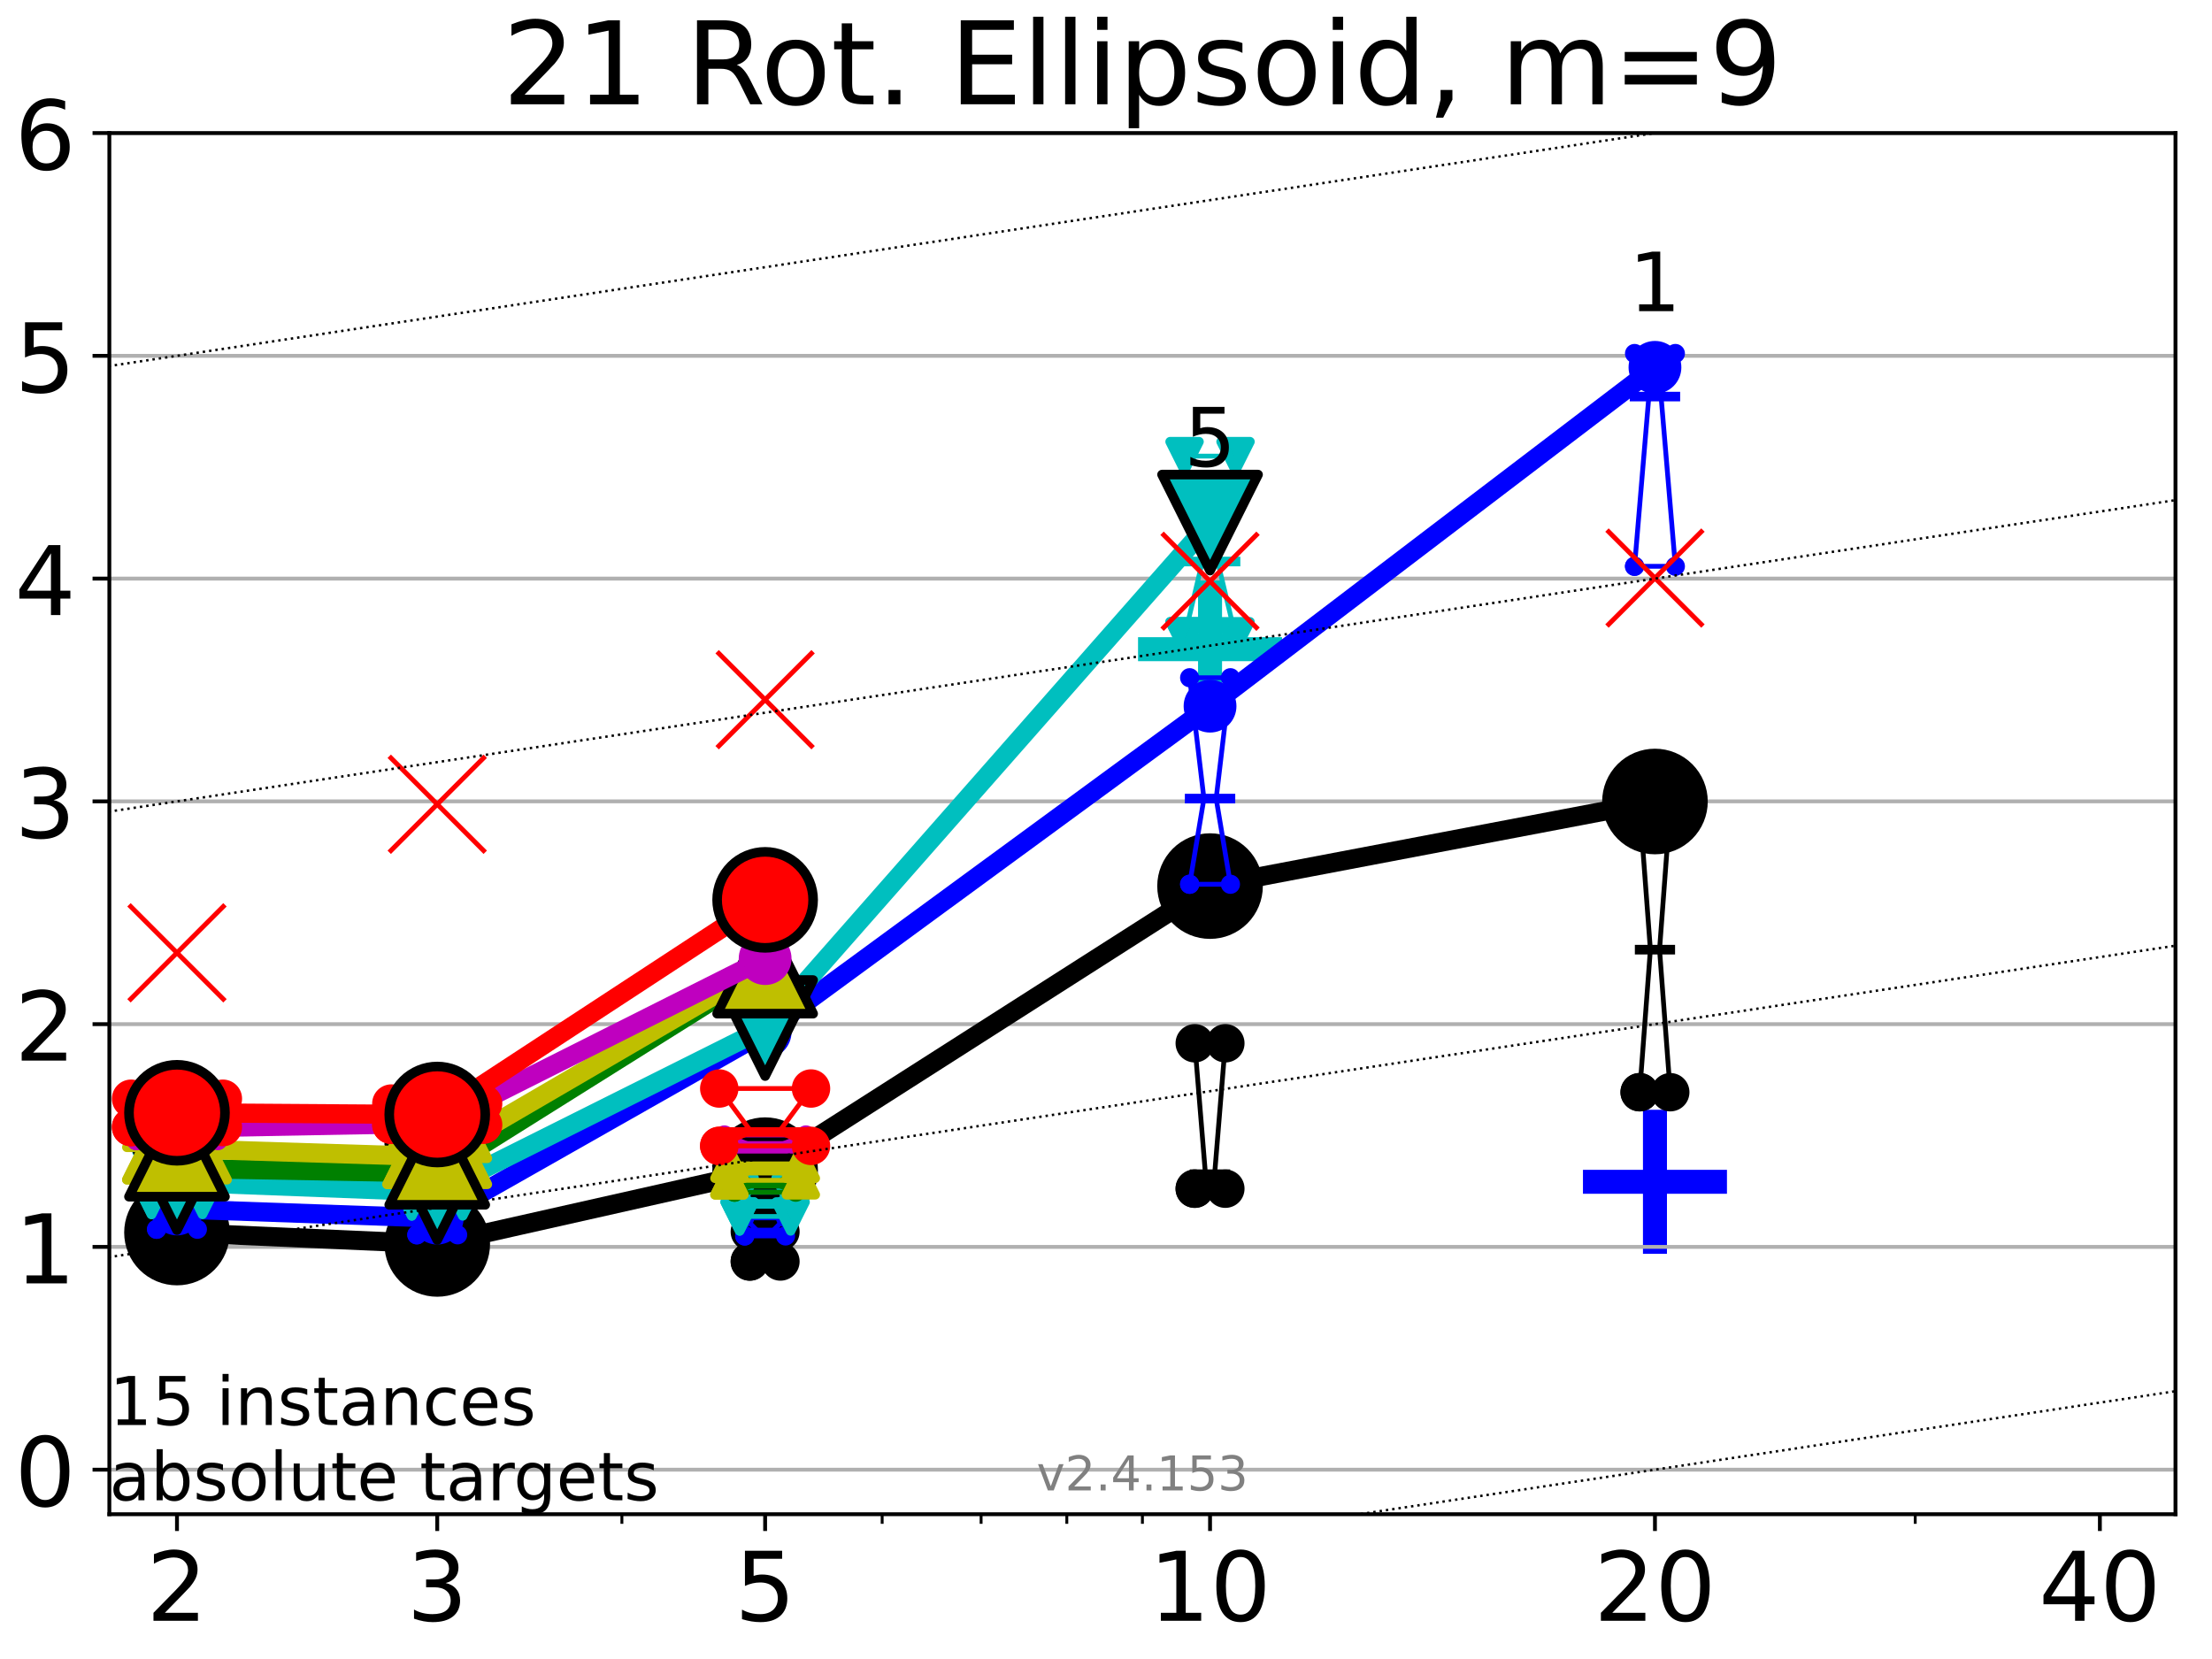 <?xml version="1.0" encoding="utf-8" standalone="no"?>
<!DOCTYPE svg PUBLIC "-//W3C//DTD SVG 1.1//EN"
  "http://www.w3.org/Graphics/SVG/1.1/DTD/svg11.dtd">
<!-- Created with matplotlib (https://matplotlib.org/) -->
<svg height="345.6pt" version="1.1" viewBox="0 0 460.8 345.6" width="460.8pt" xmlns="http://www.w3.org/2000/svg" xmlns:xlink="http://www.w3.org/1999/xlink">
 <defs>
  <style type="text/css">*{stroke-linecap:butt;stroke-linejoin:round;}</style>
 </defs>
 <g id="figure_1">
  <g id="patch_1">
   <path d="M 0 345.6 
L 460.8 345.6 
L 460.8 0 
L 0 0 
z
" style="fill:#ffffff;"/>
  </g>
  <g id="axes_1">
   <g id="patch_2">
    <path d="M 22.78 315.44 
L 453.192 315.44 
L 453.192 27.72 
L 22.78 27.72 
z
" style="fill:#ffffff;"/>
   </g>
   <g id="line2d_1">
    <defs>
     <path d="M -15 0 
L 15 0 
M 0 15 
L 0 -15 
" id="m8fb28cdcf9" style="stroke:#00bfbf;stroke-width:5;"/>
    </defs>
    <g clip-path="url(#p27c51e1384)">
     <use style="fill:#00bfbf;stroke:#00bfbf;stroke-width:5;" x="252.074" xlink:href="#m8fb28cdcf9" y="135.237"/>
    </g>
   </g>
   <g id="line2d_2">
    <defs>
     <path d="M -15 0 
L 15 0 
M 0 15 
L 0 -15 
" id="m99b2c8e58d" style="stroke:#0000ff;stroke-width:5;"/>
    </defs>
    <g clip-path="url(#p27c51e1384)">
     <use style="fill:#0000ff;stroke:#0000ff;stroke-width:5;" x="344.758" xlink:href="#m99b2c8e58d" y="246.19"/>
    </g>
   </g>
   <g id="matplotlib.axis_1">
    <g id="xtick_1">
     <g id="line2d_3">
      <defs>
       <path d="M 0 0 
L 0 3.5 
" id="m5cd2d45527" style="stroke:#000000;stroke-width:0.8;"/>
      </defs>
      <g>
       <use style="stroke:#000000;stroke-width:0.8;" x="36.868" xlink:href="#m5cd2d45527" y="315.44"/>
      </g>
     </g>
     <g id="text_1">
      <!-- 2 -->
      <g transform="translate(30.506 337.637)scale(0.2 -0.2)">
       <defs>
        <path d="M 19.188 8.297 
L 53.609 8.297 
L 53.609 0 
L 7.328 0 
L 7.328 8.297 
Q 12.938 14.109 22.625 23.891 
Q 32.328 33.688 34.812 36.531 
Q 39.547 41.844 41.422 45.531 
Q 43.312 49.219 43.312 52.781 
Q 43.312 58.594 39.234 62.25 
Q 35.156 65.922 28.609 65.922 
Q 23.969 65.922 18.812 64.312 
Q 13.672 62.703 7.812 59.422 
L 7.812 69.391 
Q 13.766 71.781 18.938 73 
Q 24.125 74.219 28.422 74.219 
Q 39.75 74.219 46.484 68.547 
Q 53.219 62.891 53.219 53.422 
Q 53.219 48.922 51.531 44.891 
Q 49.859 40.875 45.406 35.406 
Q 44.188 33.984 37.641 27.219 
Q 31.109 20.453 19.188 8.297 
z
" id="DejaVuSans-50"/>
       </defs>
       <use xlink:href="#DejaVuSans-50"/>
      </g>
     </g>
    </g>
    <g id="xtick_2">
     <g id="line2d_4">
      <g>
       <use style="stroke:#000000;stroke-width:0.8;" x="91.085" xlink:href="#m5cd2d45527" y="315.44"/>
      </g>
     </g>
     <g id="text_2">
      <!-- 3 -->
      <g transform="translate(84.723 337.637)scale(0.2 -0.2)">
       <defs>
        <path d="M 40.578 39.312 
Q 47.656 37.797 51.625 33 
Q 55.609 28.219 55.609 21.188 
Q 55.609 10.406 48.188 4.484 
Q 40.766 -1.422 27.094 -1.422 
Q 22.516 -1.422 17.656 -0.516 
Q 12.797 0.391 7.625 2.203 
L 7.625 11.719 
Q 11.719 9.328 16.594 8.109 
Q 21.484 6.891 26.812 6.891 
Q 36.078 6.891 40.938 10.547 
Q 45.797 14.203 45.797 21.188 
Q 45.797 27.641 41.281 31.266 
Q 36.766 34.906 28.719 34.906 
L 20.219 34.906 
L 20.219 43.016 
L 29.109 43.016 
Q 36.375 43.016 40.234 45.922 
Q 44.094 48.828 44.094 54.297 
Q 44.094 59.906 40.109 62.906 
Q 36.141 65.922 28.719 65.922 
Q 24.656 65.922 20.016 65.031 
Q 15.375 64.156 9.812 62.312 
L 9.812 71.094 
Q 15.438 72.656 20.344 73.438 
Q 25.25 74.219 29.594 74.219 
Q 40.828 74.219 47.359 69.109 
Q 53.906 64.016 53.906 55.328 
Q 53.906 49.266 50.438 45.094 
Q 46.969 40.922 40.578 39.312 
z
" id="DejaVuSans-51"/>
       </defs>
       <use xlink:href="#DejaVuSans-51"/>
      </g>
     </g>
    </g>
    <g id="xtick_3">
     <g id="line2d_5">
      <g>
       <use style="stroke:#000000;stroke-width:0.8;" x="159.39" xlink:href="#m5cd2d45527" y="315.44"/>
      </g>
     </g>
     <g id="text_3">
      <!-- 5 -->
      <g transform="translate(153.028 337.637)scale(0.2 -0.2)">
       <defs>
        <path d="M 10.797 72.906 
L 49.516 72.906 
L 49.516 64.594 
L 19.828 64.594 
L 19.828 46.734 
Q 21.969 47.469 24.109 47.828 
Q 26.266 48.188 28.422 48.188 
Q 40.625 48.188 47.75 41.5 
Q 54.891 34.812 54.891 23.391 
Q 54.891 11.625 47.562 5.094 
Q 40.234 -1.422 26.906 -1.422 
Q 22.312 -1.422 17.547 -0.641 
Q 12.797 0.141 7.719 1.703 
L 7.719 11.625 
Q 12.109 9.234 16.797 8.062 
Q 21.484 6.891 26.703 6.891 
Q 35.156 6.891 40.078 11.328 
Q 45.016 15.766 45.016 23.391 
Q 45.016 31 40.078 35.438 
Q 35.156 39.891 26.703 39.891 
Q 22.75 39.891 18.812 39.016 
Q 14.891 38.141 10.797 36.281 
z
" id="DejaVuSans-53"/>
       </defs>
       <use xlink:href="#DejaVuSans-53"/>
      </g>
     </g>
    </g>
    <g id="xtick_4">
     <g id="line2d_6">
      <g>
       <use style="stroke:#000000;stroke-width:0.8;" x="252.074" xlink:href="#m5cd2d45527" y="315.44"/>
      </g>
     </g>
     <g id="text_4">
      <!-- 10 -->
      <g transform="translate(239.349 337.637)scale(0.2 -0.2)">
       <defs>
        <path d="M 12.406 8.297 
L 28.516 8.297 
L 28.516 63.922 
L 10.984 60.406 
L 10.984 69.391 
L 28.422 72.906 
L 38.281 72.906 
L 38.281 8.297 
L 54.391 8.297 
L 54.391 0 
L 12.406 0 
z
" id="DejaVuSans-49"/>
        <path d="M 31.781 66.406 
Q 24.172 66.406 20.328 58.906 
Q 16.5 51.422 16.5 36.375 
Q 16.5 21.391 20.328 13.891 
Q 24.172 6.391 31.781 6.391 
Q 39.453 6.391 43.281 13.891 
Q 47.125 21.391 47.125 36.375 
Q 47.125 51.422 43.281 58.906 
Q 39.453 66.406 31.781 66.406 
z
M 31.781 74.219 
Q 44.047 74.219 50.516 64.516 
Q 56.984 54.828 56.984 36.375 
Q 56.984 17.969 50.516 8.266 
Q 44.047 -1.422 31.781 -1.422 
Q 19.531 -1.422 13.062 8.266 
Q 6.594 17.969 6.594 36.375 
Q 6.594 54.828 13.062 64.516 
Q 19.531 74.219 31.781 74.219 
z
" id="DejaVuSans-48"/>
       </defs>
       <use xlink:href="#DejaVuSans-49"/>
       <use x="63.623" xlink:href="#DejaVuSans-48"/>
      </g>
     </g>
    </g>
    <g id="xtick_5">
     <g id="line2d_7">
      <g>
       <use style="stroke:#000000;stroke-width:0.8;" x="344.758" xlink:href="#m5cd2d45527" y="315.44"/>
      </g>
     </g>
     <g id="text_5">
      <!-- 20 -->
      <g transform="translate(332.033 337.637)scale(0.2 -0.2)">
       <use xlink:href="#DejaVuSans-50"/>
       <use x="63.623" xlink:href="#DejaVuSans-48"/>
      </g>
     </g>
    </g>
    <g id="xtick_6">
     <g id="line2d_8">
      <g>
       <use style="stroke:#000000;stroke-width:0.8;" x="437.443" xlink:href="#m5cd2d45527" y="315.44"/>
      </g>
     </g>
     <g id="text_6">
      <!-- 40 -->
      <g transform="translate(424.718 337.637)scale(0.2 -0.2)">
       <defs>
        <path d="M 37.797 64.312 
L 12.891 25.391 
L 37.797 25.391 
z
M 35.203 72.906 
L 47.609 72.906 
L 47.609 25.391 
L 58.016 25.391 
L 58.016 17.188 
L 47.609 17.188 
L 47.609 0 
L 37.797 0 
L 37.797 17.188 
L 4.891 17.188 
L 4.891 26.703 
z
" id="DejaVuSans-52"/>
       </defs>
       <use xlink:href="#DejaVuSans-52"/>
       <use x="63.623" xlink:href="#DejaVuSans-48"/>
      </g>
     </g>
    </g>
    <g id="xtick_7">
     <g id="line2d_9">
      <defs>
       <path d="M 0 0 
L 0 2 
" id="m69dc305d65" style="stroke:#000000;stroke-width:0.6;"/>
      </defs>
      <g>
       <use style="stroke:#000000;stroke-width:0.6;" x="129.552" xlink:href="#m69dc305d65" y="315.44"/>
      </g>
     </g>
    </g>
    <g id="xtick_8">
     <g id="line2d_10">
      <g>
       <use style="stroke:#000000;stroke-width:0.6;" x="183.769" xlink:href="#m69dc305d65" y="315.44"/>
      </g>
     </g>
    </g>
    <g id="xtick_9">
     <g id="line2d_11">
      <g>
       <use style="stroke:#000000;stroke-width:0.6;" x="204.381" xlink:href="#m69dc305d65" y="315.44"/>
      </g>
     </g>
    </g>
    <g id="xtick_10">
     <g id="line2d_12">
      <g>
       <use style="stroke:#000000;stroke-width:0.6;" x="222.237" xlink:href="#m69dc305d65" y="315.44"/>
      </g>
     </g>
    </g>
    <g id="xtick_11">
     <g id="line2d_13">
      <g>
       <use style="stroke:#000000;stroke-width:0.6;" x="237.986" xlink:href="#m69dc305d65" y="315.44"/>
      </g>
     </g>
    </g>
    <g id="xtick_12">
     <g id="line2d_14">
      <g>
       <use style="stroke:#000000;stroke-width:0.6;" x="398.975" xlink:href="#m69dc305d65" y="315.44"/>
      </g>
     </g>
    </g>
   </g>
   <g id="matplotlib.axis_2">
    <g id="ytick_1">
     <g id="line2d_15">
      <path clip-path="url(#p27c51e1384)" d="M 22.78 306.159 
L 453.192 306.159 
" style="fill:none;stroke:#b0b0b0;stroke-linecap:square;stroke-width:0.8;"/>
     </g>
     <g id="line2d_16">
      <defs>
       <path d="M 0 0 
L -3.5 0 
" id="md3ac96e80f" style="stroke:#000000;stroke-width:0.8;"/>
      </defs>
      <g>
       <use style="stroke:#000000;stroke-width:0.8;" x="22.78" xlink:href="#md3ac96e80f" y="306.159"/>
      </g>
     </g>
     <g id="text_7">
      <!-- 0 -->
      <g transform="translate(3.055 313.757)scale(0.2 -0.2)">
       <use xlink:href="#DejaVuSans-48"/>
      </g>
     </g>
    </g>
    <g id="ytick_2">
     <g id="line2d_17">
      <path clip-path="url(#p27c51e1384)" d="M 22.78 259.752 
L 453.192 259.752 
" style="fill:none;stroke:#b0b0b0;stroke-linecap:square;stroke-width:0.8;"/>
     </g>
     <g id="line2d_18">
      <g>
       <use style="stroke:#000000;stroke-width:0.8;" x="22.78" xlink:href="#md3ac96e80f" y="259.752"/>
      </g>
     </g>
     <g id="text_8">
      <!-- 1 -->
      <g transform="translate(3.055 267.351)scale(0.2 -0.2)">
       <use xlink:href="#DejaVuSans-49"/>
      </g>
     </g>
    </g>
    <g id="ytick_3">
     <g id="line2d_19">
      <path clip-path="url(#p27c51e1384)" d="M 22.78 213.346 
L 453.192 213.346 
" style="fill:none;stroke:#b0b0b0;stroke-linecap:square;stroke-width:0.8;"/>
     </g>
     <g id="line2d_20">
      <g>
       <use style="stroke:#000000;stroke-width:0.8;" x="22.78" xlink:href="#md3ac96e80f" y="213.346"/>
      </g>
     </g>
     <g id="text_9">
      <!-- 2 -->
      <g transform="translate(3.055 220.944)scale(0.2 -0.2)">
       <use xlink:href="#DejaVuSans-50"/>
      </g>
     </g>
    </g>
    <g id="ytick_4">
     <g id="line2d_21">
      <path clip-path="url(#p27c51e1384)" d="M 22.78 166.939 
L 453.192 166.939 
" style="fill:none;stroke:#b0b0b0;stroke-linecap:square;stroke-width:0.8;"/>
     </g>
     <g id="line2d_22">
      <g>
       <use style="stroke:#000000;stroke-width:0.8;" x="22.78" xlink:href="#md3ac96e80f" y="166.939"/>
      </g>
     </g>
     <g id="text_10">
      <!-- 3 -->
      <g transform="translate(3.055 174.538)scale(0.2 -0.2)">
       <use xlink:href="#DejaVuSans-51"/>
      </g>
     </g>
    </g>
    <g id="ytick_5">
     <g id="line2d_23">
      <path clip-path="url(#p27c51e1384)" d="M 22.78 120.533 
L 453.192 120.533 
" style="fill:none;stroke:#b0b0b0;stroke-linecap:square;stroke-width:0.8;"/>
     </g>
     <g id="line2d_24">
      <g>
       <use style="stroke:#000000;stroke-width:0.8;" x="22.78" xlink:href="#md3ac96e80f" y="120.533"/>
      </g>
     </g>
     <g id="text_11">
      <!-- 4 -->
      <g transform="translate(3.055 128.131)scale(0.2 -0.2)">
       <use xlink:href="#DejaVuSans-52"/>
      </g>
     </g>
    </g>
    <g id="ytick_6">
     <g id="line2d_25">
      <path clip-path="url(#p27c51e1384)" d="M 22.78 74.126 
L 453.192 74.126 
" style="fill:none;stroke:#b0b0b0;stroke-linecap:square;stroke-width:0.8;"/>
     </g>
     <g id="line2d_26">
      <g>
       <use style="stroke:#000000;stroke-width:0.8;" x="22.78" xlink:href="#md3ac96e80f" y="74.126"/>
      </g>
     </g>
     <g id="text_12">
      <!-- 5 -->
      <g transform="translate(3.055 81.725)scale(0.2 -0.2)">
       <use xlink:href="#DejaVuSans-53"/>
      </g>
     </g>
    </g>
    <g id="ytick_7">
     <g id="line2d_27">
      <path clip-path="url(#p27c51e1384)" d="M 22.78 27.72 
L 453.192 27.72 
" style="fill:none;stroke:#b0b0b0;stroke-linecap:square;stroke-width:0.8;"/>
     </g>
     <g id="line2d_28">
      <g>
       <use style="stroke:#000000;stroke-width:0.8;" x="22.78" xlink:href="#md3ac96e80f" y="27.72"/>
      </g>
     </g>
     <g id="text_13">
      <!-- 6 -->
      <g transform="translate(3.055 35.318)scale(0.2 -0.2)">
       <defs>
        <path d="M 33.016 40.375 
Q 26.375 40.375 22.484 35.828 
Q 18.609 31.297 18.609 23.391 
Q 18.609 15.531 22.484 10.953 
Q 26.375 6.391 33.016 6.391 
Q 39.656 6.391 43.531 10.953 
Q 47.406 15.531 47.406 23.391 
Q 47.406 31.297 43.531 35.828 
Q 39.656 40.375 33.016 40.375 
z
M 52.594 71.297 
L 52.594 62.312 
Q 48.875 64.062 45.094 64.984 
Q 41.312 65.922 37.594 65.922 
Q 27.828 65.922 22.672 59.328 
Q 17.531 52.734 16.797 39.406 
Q 19.672 43.656 24.016 45.922 
Q 28.375 48.188 33.594 48.188 
Q 44.578 48.188 50.953 41.516 
Q 57.328 34.859 57.328 23.391 
Q 57.328 12.156 50.688 5.359 
Q 44.047 -1.422 33.016 -1.422 
Q 20.359 -1.422 13.672 8.266 
Q 6.984 17.969 6.984 36.375 
Q 6.984 53.656 15.188 63.938 
Q 23.391 74.219 37.203 74.219 
Q 40.922 74.219 44.703 73.484 
Q 48.484 72.75 52.594 71.297 
z
" id="DejaVuSans-54"/>
       </defs>
       <use xlink:href="#DejaVuSans-54"/>
      </g>
     </g>
    </g>
   </g>
   <g id="line2d_29">
    <path clip-path="url(#p27c51e1384)" d="M 33.682 261.324 
L 35.912 256.078 
L 33.682 254.465 
L 40.054 254.465 
L 37.824 256.078 
L 40.054 261.324 
L 33.682 261.324 
" style="fill:none;stroke:#000000;stroke-linecap:square;"/>
   </g>
   <g id="line2d_30">
    <path clip-path="url(#p27c51e1384)" d="M 33.682 261.324 
L 40.054 261.324 
L 40.054 254.465 
L 33.682 254.465 
L 33.682 261.324 
" style="fill:none;"/>
    <defs>
     <path d="M 0 3 
C 0.796 3 1.559 2.684 2.121 2.121 
C 2.684 1.559 3 0.796 3 0 
C 3 -0.796 2.684 -1.559 2.121 -2.121 
C 1.559 -2.684 0.796 -3 0 -3 
C -0.796 -3 -1.559 -2.684 -2.121 -2.121 
C -2.684 -1.559 -3 -0.796 -3 0 
C -3 0.796 -2.684 1.559 -2.121 2.121 
C -1.559 2.684 -0.796 3 0 3 
z
" id="m99e96de159" style="stroke:#000000;stroke-width:2;"/>
    </defs>
    <g clip-path="url(#p27c51e1384)">
     <use style="stroke:#000000;stroke-width:2;" x="33.682" xlink:href="#m99e96de159" y="261.324"/>
     <use style="stroke:#000000;stroke-width:2;" x="40.054" xlink:href="#m99e96de159" y="261.324"/>
     <use style="stroke:#000000;stroke-width:2;" x="40.054" xlink:href="#m99e96de159" y="254.465"/>
     <use style="stroke:#000000;stroke-width:2;" x="33.682" xlink:href="#m99e96de159" y="254.465"/>
     <use style="stroke:#000000;stroke-width:2;" x="33.682" xlink:href="#m99e96de159" y="261.324"/>
    </g>
   </g>
   <g id="line2d_31">
    <path clip-path="url(#p27c51e1384)" d="M 33.682 256.078 
L 40.054 256.078 
" style="fill:none;stroke:#000000;stroke-linecap:square;stroke-width:2;"/>
   </g>
   <g id="line2d_32">
    <path clip-path="url(#p27c51e1384)" d="M 87.899 263.427 
L 90.129 261.143 
L 87.899 255.526 
L 94.271 255.526 
L 92.041 261.143 
L 94.271 263.427 
L 87.899 263.427 
" style="fill:none;stroke:#000000;stroke-linecap:square;"/>
   </g>
   <g id="line2d_33">
    <path clip-path="url(#p27c51e1384)" d="M 87.899 263.427 
L 94.271 263.427 
L 94.271 255.526 
L 87.899 255.526 
L 87.899 263.427 
" style="fill:none;"/>
    <g clip-path="url(#p27c51e1384)">
     <use style="stroke:#000000;stroke-width:2;" x="87.899" xlink:href="#m99e96de159" y="263.427"/>
     <use style="stroke:#000000;stroke-width:2;" x="94.271" xlink:href="#m99e96de159" y="263.427"/>
     <use style="stroke:#000000;stroke-width:2;" x="94.271" xlink:href="#m99e96de159" y="255.526"/>
     <use style="stroke:#000000;stroke-width:2;" x="87.899" xlink:href="#m99e96de159" y="255.526"/>
     <use style="stroke:#000000;stroke-width:2;" x="87.899" xlink:href="#m99e96de159" y="263.427"/>
    </g>
   </g>
   <g id="line2d_34">
    <path clip-path="url(#p27c51e1384)" d="M 87.899 261.143 
L 94.271 261.143 
" style="fill:none;stroke:#000000;stroke-linecap:square;stroke-width:2;"/>
   </g>
   <g id="line2d_35">
    <path clip-path="url(#p27c51e1384)" d="M 156.204 262.792 
L 158.434 259.752 
L 156.204 256.588 
L 162.576 256.588 
L 160.346 259.752 
L 162.576 262.792 
L 156.204 262.792 
" style="fill:none;stroke:#000000;stroke-linecap:square;"/>
   </g>
   <g id="line2d_36">
    <path clip-path="url(#p27c51e1384)" d="M 156.204 262.792 
L 162.576 262.792 
L 162.576 256.588 
L 156.204 256.588 
L 156.204 262.792 
" style="fill:none;"/>
    <g clip-path="url(#p27c51e1384)">
     <use style="stroke:#000000;stroke-width:2;" x="156.204" xlink:href="#m99e96de159" y="262.792"/>
     <use style="stroke:#000000;stroke-width:2;" x="162.576" xlink:href="#m99e96de159" y="262.792"/>
     <use style="stroke:#000000;stroke-width:2;" x="162.576" xlink:href="#m99e96de159" y="256.588"/>
     <use style="stroke:#000000;stroke-width:2;" x="156.204" xlink:href="#m99e96de159" y="256.588"/>
     <use style="stroke:#000000;stroke-width:2;" x="156.204" xlink:href="#m99e96de159" y="262.792"/>
    </g>
   </g>
   <g id="line2d_37">
    <path clip-path="url(#p27c51e1384)" d="M 156.204 259.752 
L 162.576 259.752 
" style="fill:none;stroke:#000000;stroke-linecap:square;stroke-width:2;"/>
   </g>
   <g id="line2d_38">
    <path clip-path="url(#p27c51e1384)" d="M 248.888 247.628 
L 251.118 244.608 
L 248.888 217.333 
L 255.26 217.333 
L 253.03 244.608 
L 255.26 247.628 
L 248.888 247.628 
" style="fill:none;stroke:#000000;stroke-linecap:square;"/>
   </g>
   <g id="line2d_39">
    <path clip-path="url(#p27c51e1384)" d="M 248.888 247.628 
L 255.26 247.628 
L 255.26 217.333 
L 248.888 217.333 
L 248.888 247.628 
" style="fill:none;"/>
    <g clip-path="url(#p27c51e1384)">
     <use style="stroke:#000000;stroke-width:2;" x="248.888" xlink:href="#m99e96de159" y="247.628"/>
     <use style="stroke:#000000;stroke-width:2;" x="255.26" xlink:href="#m99e96de159" y="247.628"/>
     <use style="stroke:#000000;stroke-width:2;" x="255.26" xlink:href="#m99e96de159" y="217.333"/>
     <use style="stroke:#000000;stroke-width:2;" x="248.888" xlink:href="#m99e96de159" y="217.333"/>
     <use style="stroke:#000000;stroke-width:2;" x="248.888" xlink:href="#m99e96de159" y="247.628"/>
    </g>
   </g>
   <g id="line2d_40">
    <path clip-path="url(#p27c51e1384)" d="M 248.888 244.608 
L 255.26 244.608 
" style="fill:none;stroke:#000000;stroke-linecap:square;stroke-width:2;"/>
   </g>
   <g id="line2d_41">
    <path clip-path="url(#p27c51e1384)" d="M 341.572 227.528 
L 343.803 197.83 
L 341.572 167.969 
L 347.945 167.969 
L 345.714 197.83 
L 347.945 227.528 
L 341.572 227.528 
" style="fill:none;stroke:#000000;stroke-linecap:square;"/>
   </g>
   <g id="line2d_42">
    <path clip-path="url(#p27c51e1384)" d="M 341.572 227.528 
L 347.945 227.528 
L 347.945 167.969 
L 341.572 167.969 
L 341.572 227.528 
" style="fill:none;"/>
    <g clip-path="url(#p27c51e1384)">
     <use style="stroke:#000000;stroke-width:2;" x="341.572" xlink:href="#m99e96de159" y="227.528"/>
     <use style="stroke:#000000;stroke-width:2;" x="347.945" xlink:href="#m99e96de159" y="227.528"/>
     <use style="stroke:#000000;stroke-width:2;" x="347.945" xlink:href="#m99e96de159" y="167.969"/>
     <use style="stroke:#000000;stroke-width:2;" x="341.572" xlink:href="#m99e96de159" y="167.969"/>
     <use style="stroke:#000000;stroke-width:2;" x="341.572" xlink:href="#m99e96de159" y="227.528"/>
    </g>
   </g>
   <g id="line2d_43">
    <path clip-path="url(#p27c51e1384)" d="M 341.572 197.83 
L 347.945 197.83 
" style="fill:none;stroke:#000000;stroke-linecap:square;stroke-width:2;"/>
   </g>
   <g id="line2d_44">
    <path clip-path="url(#p27c51e1384)" d="M 36.868 256.761 
L 91.085 259.135 
" style="fill:none;stroke:#000000;stroke-linecap:square;stroke-width:4;"/>
   </g>
   <g id="line2d_45">
    <path clip-path="url(#p27c51e1384)" d="M 91.085 259.135 
L 159.39 243.764 
" style="fill:none;stroke:#000000;stroke-linecap:square;stroke-width:4;"/>
   </g>
   <g id="line2d_46">
    <path clip-path="url(#p27c51e1384)" d="M 159.39 243.764 
L 252.074 184.589 
" style="fill:none;stroke:#000000;stroke-linecap:square;stroke-width:4;"/>
   </g>
   <g id="line2d_47">
    <path clip-path="url(#p27c51e1384)" d="M 252.074 184.589 
L 344.758 166.967 
" style="fill:none;stroke:#000000;stroke-linecap:square;stroke-width:4;"/>
   </g>
   <g id="line2d_48">
    <path clip-path="url(#p27c51e1384)" d="M 36.868 256.761 
L 91.085 259.135 
L 159.39 243.764 
L 252.074 184.589 
L 344.758 166.967 
" style="fill:none;"/>
    <defs>
     <path d="M 0 10 
C 2.652 10 5.196 8.946 7.071 7.071 
C 8.946 5.196 10 2.652 10 0 
C 10 -2.652 8.946 -5.196 7.071 -7.071 
C 5.196 -8.946 2.652 -10 0 -10 
C -2.652 -10 -5.196 -8.946 -7.071 -7.071 
C -8.946 -5.196 -10 -2.652 -10 0 
C -10 2.652 -8.946 5.196 -7.071 7.071 
C -5.196 8.946 -2.652 10 0 10 
z
" id="m2bf4e81908" style="stroke:#000000;stroke-width:2;"/>
    </defs>
    <g clip-path="url(#p27c51e1384)">
     <use style="stroke:#000000;stroke-width:2;" x="36.868" xlink:href="#m2bf4e81908" y="256.761"/>
     <use style="stroke:#000000;stroke-width:2;" x="91.085" xlink:href="#m2bf4e81908" y="259.135"/>
     <use style="stroke:#000000;stroke-width:2;" x="159.39" xlink:href="#m2bf4e81908" y="243.764"/>
     <use style="stroke:#000000;stroke-width:2;" x="252.074" xlink:href="#m2bf4e81908" y="184.589"/>
     <use style="stroke:#000000;stroke-width:2;" x="344.758" xlink:href="#m2bf4e81908" y="166.967"/>
    </g>
   </g>
   <g id="line2d_49">
    <path clip-path="url(#p27c51e1384)" d="M 32.62 256.078 
L 35.594 252.971 
L 32.62 250.28 
L 41.116 250.28 
L 38.143 252.971 
L 41.116 256.078 
L 32.62 256.078 
" style="fill:none;stroke:#0000ff;stroke-linecap:square;"/>
   </g>
   <g id="line2d_50">
    <path clip-path="url(#p27c51e1384)" d="M 32.62 256.078 
L 41.116 256.078 
L 41.116 250.28 
L 32.62 250.28 
L 32.62 256.078 
" style="fill:none;"/>
    <defs>
     <path d="M 0 1.5 
C 0.398 1.5 0.779 1.342 1.061 1.061 
C 1.342 0.779 1.5 0.398 1.5 0 
C 1.5 -0.398 1.342 -0.779 1.061 -1.061 
C 0.779 -1.342 0.398 -1.5 0 -1.5 
C -0.398 -1.5 -0.779 -1.342 -1.061 -1.061 
C -1.342 -0.779 -1.5 -0.398 -1.5 0 
C -1.5 0.398 -1.342 0.779 -1.061 1.061 
C -0.779 1.342 -0.398 1.5 0 1.5 
z
" id="m1f3af37b61" style="stroke:#0000ff;"/>
    </defs>
    <g clip-path="url(#p27c51e1384)">
     <use style="fill:#0000ff;stroke:#0000ff;" x="32.62" xlink:href="#m1f3af37b61" y="256.078"/>
     <use style="fill:#0000ff;stroke:#0000ff;" x="41.116" xlink:href="#m1f3af37b61" y="256.078"/>
     <use style="fill:#0000ff;stroke:#0000ff;" x="41.116" xlink:href="#m1f3af37b61" y="250.28"/>
     <use style="fill:#0000ff;stroke:#0000ff;" x="32.62" xlink:href="#m1f3af37b61" y="250.28"/>
     <use style="fill:#0000ff;stroke:#0000ff;" x="32.62" xlink:href="#m1f3af37b61" y="256.078"/>
    </g>
   </g>
   <g id="line2d_51">
    <path clip-path="url(#p27c51e1384)" d="M 32.62 252.971 
L 41.116 252.971 
" style="fill:none;stroke:#0000ff;stroke-linecap:square;stroke-width:2;"/>
   </g>
   <g id="line2d_52">
    <path clip-path="url(#p27c51e1384)" d="M 86.837 257.23 
L 89.811 253.954 
L 86.837 250.071 
L 95.333 250.071 
L 92.359 253.954 
L 95.333 257.23 
L 86.837 257.23 
" style="fill:none;stroke:#0000ff;stroke-linecap:square;"/>
   </g>
   <g id="line2d_53">
    <path clip-path="url(#p27c51e1384)" d="M 86.837 257.23 
L 95.333 257.23 
L 95.333 250.071 
L 86.837 250.071 
L 86.837 257.23 
" style="fill:none;"/>
    <g clip-path="url(#p27c51e1384)">
     <use style="fill:#0000ff;stroke:#0000ff;" x="86.837" xlink:href="#m1f3af37b61" y="257.23"/>
     <use style="fill:#0000ff;stroke:#0000ff;" x="95.333" xlink:href="#m1f3af37b61" y="257.23"/>
     <use style="fill:#0000ff;stroke:#0000ff;" x="95.333" xlink:href="#m1f3af37b61" y="250.071"/>
     <use style="fill:#0000ff;stroke:#0000ff;" x="86.837" xlink:href="#m1f3af37b61" y="250.071"/>
     <use style="fill:#0000ff;stroke:#0000ff;" x="86.837" xlink:href="#m1f3af37b61" y="257.23"/>
    </g>
   </g>
   <g id="line2d_54">
    <path clip-path="url(#p27c51e1384)" d="M 86.837 253.954 
L 95.333 253.954 
" style="fill:none;stroke:#0000ff;stroke-linecap:square;stroke-width:2;"/>
   </g>
   <g id="line2d_55">
    <path clip-path="url(#p27c51e1384)" d="M 155.142 257.468 
L 158.116 256.761 
L 155.142 253.704 
L 163.638 253.704 
L 160.665 256.761 
L 163.638 257.468 
L 155.142 257.468 
" style="fill:none;stroke:#0000ff;stroke-linecap:square;"/>
   </g>
   <g id="line2d_56">
    <path clip-path="url(#p27c51e1384)" d="M 155.142 257.468 
L 163.638 257.468 
L 163.638 253.704 
L 155.142 253.704 
L 155.142 257.468 
" style="fill:none;"/>
    <g clip-path="url(#p27c51e1384)">
     <use style="fill:#0000ff;stroke:#0000ff;" x="155.142" xlink:href="#m1f3af37b61" y="257.468"/>
     <use style="fill:#0000ff;stroke:#0000ff;" x="163.638" xlink:href="#m1f3af37b61" y="257.468"/>
     <use style="fill:#0000ff;stroke:#0000ff;" x="163.638" xlink:href="#m1f3af37b61" y="253.704"/>
     <use style="fill:#0000ff;stroke:#0000ff;" x="155.142" xlink:href="#m1f3af37b61" y="253.704"/>
     <use style="fill:#0000ff;stroke:#0000ff;" x="155.142" xlink:href="#m1f3af37b61" y="257.468"/>
    </g>
   </g>
   <g id="line2d_57">
    <path clip-path="url(#p27c51e1384)" d="M 155.142 256.761 
L 163.638 256.761 
" style="fill:none;stroke:#0000ff;stroke-linecap:square;stroke-width:2;"/>
   </g>
   <g id="line2d_58">
    <path clip-path="url(#p27c51e1384)" d="M 247.826 184.208 
L 250.8 166.361 
L 247.826 141.184 
L 256.322 141.184 
L 253.349 166.361 
L 256.322 184.208 
L 247.826 184.208 
" style="fill:none;stroke:#0000ff;stroke-linecap:square;"/>
   </g>
   <g id="line2d_59">
    <path clip-path="url(#p27c51e1384)" d="M 247.826 184.208 
L 256.322 184.208 
L 256.322 141.184 
L 247.826 141.184 
L 247.826 184.208 
" style="fill:none;"/>
    <g clip-path="url(#p27c51e1384)">
     <use style="fill:#0000ff;stroke:#0000ff;" x="247.826" xlink:href="#m1f3af37b61" y="184.208"/>
     <use style="fill:#0000ff;stroke:#0000ff;" x="256.322" xlink:href="#m1f3af37b61" y="184.208"/>
     <use style="fill:#0000ff;stroke:#0000ff;" x="256.322" xlink:href="#m1f3af37b61" y="141.184"/>
     <use style="fill:#0000ff;stroke:#0000ff;" x="247.826" xlink:href="#m1f3af37b61" y="141.184"/>
     <use style="fill:#0000ff;stroke:#0000ff;" x="247.826" xlink:href="#m1f3af37b61" y="184.208"/>
    </g>
   </g>
   <g id="line2d_60">
    <path clip-path="url(#p27c51e1384)" d="M 247.826 166.361 
L 256.322 166.361 
" style="fill:none;stroke:#0000ff;stroke-linecap:square;stroke-width:2;"/>
   </g>
   <g id="line2d_61">
    <path clip-path="url(#p27c51e1384)" d="M 340.51 117.971 
L 343.484 82.613 
L 340.51 73.643 
L 349.007 73.643 
L 346.033 82.613 
L 349.007 117.971 
L 340.51 117.971 
" style="fill:none;stroke:#0000ff;stroke-linecap:square;"/>
   </g>
   <g id="line2d_62">
    <path clip-path="url(#p27c51e1384)" d="M 340.51 117.971 
L 349.007 117.971 
L 349.007 73.643 
L 340.51 73.643 
L 340.51 117.971 
" style="fill:none;"/>
    <g clip-path="url(#p27c51e1384)">
     <use style="fill:#0000ff;stroke:#0000ff;" x="340.51" xlink:href="#m1f3af37b61" y="117.971"/>
     <use style="fill:#0000ff;stroke:#0000ff;" x="349.007" xlink:href="#m1f3af37b61" y="117.971"/>
     <use style="fill:#0000ff;stroke:#0000ff;" x="349.007" xlink:href="#m1f3af37b61" y="73.643"/>
     <use style="fill:#0000ff;stroke:#0000ff;" x="340.51" xlink:href="#m1f3af37b61" y="73.643"/>
     <use style="fill:#0000ff;stroke:#0000ff;" x="340.51" xlink:href="#m1f3af37b61" y="117.971"/>
    </g>
   </g>
   <g id="line2d_63">
    <path clip-path="url(#p27c51e1384)" d="M 340.51 82.613 
L 349.007 82.613 
" style="fill:none;stroke:#0000ff;stroke-linecap:square;stroke-width:2;"/>
   </g>
   <g id="line2d_64">
    <path clip-path="url(#p27c51e1384)" d="M 36.868 251.851 
L 91.085 253.754 
" style="fill:none;stroke:#0000ff;stroke-linecap:square;stroke-width:4;"/>
   </g>
   <g id="line2d_65">
    <path clip-path="url(#p27c51e1384)" d="M 91.085 253.754 
L 159.39 214.997 
" style="fill:none;stroke:#0000ff;stroke-linecap:square;stroke-width:4;"/>
   </g>
   <g id="line2d_66">
    <path clip-path="url(#p27c51e1384)" d="M 159.39 214.997 
L 252.074 147.104 
" style="fill:none;stroke:#0000ff;stroke-linecap:square;stroke-width:4;"/>
   </g>
   <g id="line2d_67">
    <path clip-path="url(#p27c51e1384)" d="M 252.074 147.104 
L 344.758 76.524 
" style="fill:none;stroke:#0000ff;stroke-linecap:square;stroke-width:4;"/>
   </g>
   <g id="line2d_68">
    <path clip-path="url(#p27c51e1384)" d="M 36.868 251.851 
L 91.085 253.754 
L 159.39 214.997 
L 252.074 147.104 
L 344.758 76.524 
" style="fill:none;"/>
    <defs>
     <path d="M 0 5 
C 1.326 5 2.598 4.473 3.536 3.536 
C 4.473 2.598 5 1.326 5 0 
C 5 -1.326 4.473 -2.598 3.536 -3.536 
C 2.598 -4.473 1.326 -5 0 -5 
C -1.326 -5 -2.598 -4.473 -3.536 -3.536 
C -4.473 -2.598 -5 -1.326 -5 0 
C -5 1.326 -4.473 2.598 -3.536 3.536 
C -2.598 4.473 -1.326 5 0 5 
z
" id="m371fd24fac" style="stroke:#0000ff;"/>
    </defs>
    <g clip-path="url(#p27c51e1384)">
     <use style="fill:#0000ff;stroke:#0000ff;" x="36.868" xlink:href="#m371fd24fac" y="251.851"/>
     <use style="fill:#0000ff;stroke:#0000ff;" x="91.085" xlink:href="#m371fd24fac" y="253.754"/>
     <use style="fill:#0000ff;stroke:#0000ff;" x="159.39" xlink:href="#m371fd24fac" y="214.997"/>
     <use style="fill:#0000ff;stroke:#0000ff;" x="252.074" xlink:href="#m371fd24fac" y="147.104"/>
     <use style="fill:#0000ff;stroke:#0000ff;" x="344.758" xlink:href="#m371fd24fac" y="76.524"/>
    </g>
   </g>
   <g id="line2d_69">
    <path clip-path="url(#p27c51e1384)" d="M 31.558 249.967 
L 35.275 246.816 
L 31.558 242.966 
L 42.178 242.966 
L 38.461 246.816 
L 42.178 249.967 
L 31.558 249.967 
" style="fill:none;stroke:#00bfbf;stroke-linecap:square;"/>
   </g>
   <g id="line2d_70">
    <path clip-path="url(#p27c51e1384)" d="M 31.558 249.967 
L 42.178 249.967 
L 42.178 242.966 
L 31.558 242.966 
L 31.558 249.967 
" style="fill:none;"/>
    <defs>
     <path d="M -0 3 
L 3 -3 
L -3 -3 
z
" id="m0ad31dc194" style="stroke:#00bfbf;stroke-linejoin:miter;stroke-width:2;"/>
    </defs>
    <g clip-path="url(#p27c51e1384)">
     <use style="fill:#00bfbf;stroke:#00bfbf;stroke-linejoin:miter;stroke-width:2;" x="31.558" xlink:href="#m0ad31dc194" y="249.967"/>
     <use style="fill:#00bfbf;stroke:#00bfbf;stroke-linejoin:miter;stroke-width:2;" x="42.178" xlink:href="#m0ad31dc194" y="249.967"/>
     <use style="fill:#00bfbf;stroke:#00bfbf;stroke-linejoin:miter;stroke-width:2;" x="42.178" xlink:href="#m0ad31dc194" y="242.966"/>
     <use style="fill:#00bfbf;stroke:#00bfbf;stroke-linejoin:miter;stroke-width:2;" x="31.558" xlink:href="#m0ad31dc194" y="242.966"/>
     <use style="fill:#00bfbf;stroke:#00bfbf;stroke-linejoin:miter;stroke-width:2;" x="31.558" xlink:href="#m0ad31dc194" y="249.967"/>
    </g>
   </g>
   <g id="line2d_71">
    <path clip-path="url(#p27c51e1384)" d="M 31.558 246.816 
L 42.178 246.816 
" style="fill:none;stroke:#00bfbf;stroke-linecap:square;stroke-width:2;"/>
   </g>
   <g id="line2d_72">
    <path clip-path="url(#p27c51e1384)" d="M 85.775 250.28 
L 89.492 248.667 
L 85.775 245.783 
L 96.395 245.783 
L 92.678 248.667 
L 96.395 250.28 
L 85.775 250.28 
" style="fill:none;stroke:#00bfbf;stroke-linecap:square;"/>
   </g>
   <g id="line2d_73">
    <path clip-path="url(#p27c51e1384)" d="M 85.775 250.28 
L 96.395 250.28 
L 96.395 245.783 
L 85.775 245.783 
L 85.775 250.28 
" style="fill:none;"/>
    <g clip-path="url(#p27c51e1384)">
     <use style="fill:#00bfbf;stroke:#00bfbf;stroke-linejoin:miter;stroke-width:2;" x="85.775" xlink:href="#m0ad31dc194" y="250.28"/>
     <use style="fill:#00bfbf;stroke:#00bfbf;stroke-linejoin:miter;stroke-width:2;" x="96.395" xlink:href="#m0ad31dc194" y="250.28"/>
     <use style="fill:#00bfbf;stroke:#00bfbf;stroke-linejoin:miter;stroke-width:2;" x="96.395" xlink:href="#m0ad31dc194" y="245.783"/>
     <use style="fill:#00bfbf;stroke:#00bfbf;stroke-linejoin:miter;stroke-width:2;" x="85.775" xlink:href="#m0ad31dc194" y="245.783"/>
     <use style="fill:#00bfbf;stroke:#00bfbf;stroke-linejoin:miter;stroke-width:2;" x="85.775" xlink:href="#m0ad31dc194" y="250.28"/>
    </g>
   </g>
   <g id="line2d_74">
    <path clip-path="url(#p27c51e1384)" d="M 85.775 248.667 
L 96.395 248.667 
" style="fill:none;stroke:#00bfbf;stroke-linecap:square;stroke-width:2;"/>
   </g>
   <g id="line2d_75">
    <path clip-path="url(#p27c51e1384)" d="M 154.08 253.408 
L 157.797 250.79 
L 154.08 248.359 
L 164.7 248.359 
L 160.983 250.79 
L 164.7 253.408 
L 154.08 253.408 
" style="fill:none;stroke:#00bfbf;stroke-linecap:square;"/>
   </g>
   <g id="line2d_76">
    <path clip-path="url(#p27c51e1384)" d="M 154.08 253.408 
L 164.7 253.408 
L 164.7 248.359 
L 154.08 248.359 
L 154.08 253.408 
" style="fill:none;"/>
    <g clip-path="url(#p27c51e1384)">
     <use style="fill:#00bfbf;stroke:#00bfbf;stroke-linejoin:miter;stroke-width:2;" x="154.08" xlink:href="#m0ad31dc194" y="253.408"/>
     <use style="fill:#00bfbf;stroke:#00bfbf;stroke-linejoin:miter;stroke-width:2;" x="164.7" xlink:href="#m0ad31dc194" y="253.408"/>
     <use style="fill:#00bfbf;stroke:#00bfbf;stroke-linejoin:miter;stroke-width:2;" x="164.7" xlink:href="#m0ad31dc194" y="248.359"/>
     <use style="fill:#00bfbf;stroke:#00bfbf;stroke-linejoin:miter;stroke-width:2;" x="154.08" xlink:href="#m0ad31dc194" y="248.359"/>
     <use style="fill:#00bfbf;stroke:#00bfbf;stroke-linejoin:miter;stroke-width:2;" x="154.08" xlink:href="#m0ad31dc194" y="253.408"/>
    </g>
   </g>
   <g id="line2d_77">
    <path clip-path="url(#p27c51e1384)" d="M 154.08 250.79 
L 164.7 250.79 
" style="fill:none;stroke:#00bfbf;stroke-linecap:square;stroke-width:2;"/>
   </g>
   <g id="line2d_78">
    <path clip-path="url(#p27c51e1384)" d="M 246.764 132.546 
L 250.481 116.977 
L 246.764 95.016 
L 257.384 95.016 
L 253.667 116.977 
L 257.384 132.546 
L 246.764 132.546 
" style="fill:none;stroke:#00bfbf;stroke-linecap:square;"/>
   </g>
   <g id="line2d_79">
    <path clip-path="url(#p27c51e1384)" d="M 246.764 132.546 
L 257.384 132.546 
L 257.384 95.016 
L 246.764 95.016 
L 246.764 132.546 
" style="fill:none;"/>
    <g clip-path="url(#p27c51e1384)">
     <use style="fill:#00bfbf;stroke:#00bfbf;stroke-linejoin:miter;stroke-width:2;" x="246.764" xlink:href="#m0ad31dc194" y="132.546"/>
     <use style="fill:#00bfbf;stroke:#00bfbf;stroke-linejoin:miter;stroke-width:2;" x="257.384" xlink:href="#m0ad31dc194" y="132.546"/>
     <use style="fill:#00bfbf;stroke:#00bfbf;stroke-linejoin:miter;stroke-width:2;" x="257.384" xlink:href="#m0ad31dc194" y="95.016"/>
     <use style="fill:#00bfbf;stroke:#00bfbf;stroke-linejoin:miter;stroke-width:2;" x="246.764" xlink:href="#m0ad31dc194" y="95.016"/>
     <use style="fill:#00bfbf;stroke:#00bfbf;stroke-linejoin:miter;stroke-width:2;" x="246.764" xlink:href="#m0ad31dc194" y="132.546"/>
    </g>
   </g>
   <g id="line2d_80">
    <path clip-path="url(#p27c51e1384)" d="M 246.764 116.977 
L 257.384 116.977 
" style="fill:none;stroke:#00bfbf;stroke-linecap:square;stroke-width:2;"/>
   </g>
   <g id="line2d_81">
    <path clip-path="url(#p27c51e1384)" d="M 36.868 246.258 
L 91.085 248.308 
" style="fill:none;stroke:#00bfbf;stroke-linecap:square;stroke-width:4;"/>
   </g>
   <g id="line2d_82">
    <path clip-path="url(#p27c51e1384)" d="M 91.085 248.308 
L 159.39 214.163 
" style="fill:none;stroke:#00bfbf;stroke-linecap:square;stroke-width:4;"/>
   </g>
   <g id="line2d_83">
    <path clip-path="url(#p27c51e1384)" d="M 159.39 214.163 
L 252.074 108.867 
" style="fill:none;stroke:#00bfbf;stroke-linecap:square;stroke-width:4;"/>
   </g>
   <g id="line2d_84">
    <path clip-path="url(#p27c51e1384)" d="M 36.868 246.258 
L 91.085 248.308 
L 159.39 214.163 
L 252.074 108.867 
" style="fill:none;"/>
    <defs>
     <path d="M -0 10 
L 10 -10 
L -10 -10 
z
" id="m260ae470a0" style="stroke:#000000;stroke-linejoin:miter;stroke-width:2;"/>
    </defs>
    <g clip-path="url(#p27c51e1384)">
     <use style="fill:#00bfbf;stroke:#000000;stroke-linejoin:miter;stroke-width:2;" x="36.868" xlink:href="#m260ae470a0" y="246.258"/>
     <use style="fill:#00bfbf;stroke:#000000;stroke-linejoin:miter;stroke-width:2;" x="91.085" xlink:href="#m260ae470a0" y="248.308"/>
     <use style="fill:#00bfbf;stroke:#000000;stroke-linejoin:miter;stroke-width:2;" x="159.39" xlink:href="#m260ae470a0" y="214.163"/>
     <use style="fill:#00bfbf;stroke:#000000;stroke-linejoin:miter;stroke-width:2;" x="252.074" xlink:href="#m260ae470a0" y="108.867"/>
    </g>
   </g>
   <g id="line2d_85">
    <path clip-path="url(#p27c51e1384)" d="M 30.496 246.816 
L 34.957 243.862 
L 30.496 241.285 
L 43.24 241.285 
L 38.78 243.862 
L 43.24 246.816 
L 30.496 246.816 
" style="fill:none;stroke:#008000;stroke-linecap:square;"/>
   </g>
   <g id="line2d_86">
    <path clip-path="url(#p27c51e1384)" d="M 30.496 246.816 
L 43.24 246.816 
L 43.24 241.285 
L 30.496 241.285 
L 30.496 246.816 
" style="fill:none;"/>
    <defs>
     <path d="M 0 1.5 
C 0.398 1.5 0.779 1.342 1.061 1.061 
C 1.342 0.779 1.5 0.398 1.5 0 
C 1.5 -0.398 1.342 -0.779 1.061 -1.061 
C 0.779 -1.342 0.398 -1.5 0 -1.5 
C -0.398 -1.5 -0.779 -1.342 -1.061 -1.061 
C -1.342 -0.779 -1.5 -0.398 -1.5 0 
C -1.5 0.398 -1.342 0.779 -1.061 1.061 
C -0.779 1.342 -0.398 1.5 0 1.5 
z
" id="m1563bf281d" style="stroke:#008000;"/>
    </defs>
    <g clip-path="url(#p27c51e1384)">
     <use style="fill:#008000;stroke:#008000;" x="30.496" xlink:href="#m1563bf281d" y="246.816"/>
     <use style="fill:#008000;stroke:#008000;" x="43.24" xlink:href="#m1563bf281d" y="246.816"/>
     <use style="fill:#008000;stroke:#008000;" x="43.24" xlink:href="#m1563bf281d" y="241.285"/>
     <use style="fill:#008000;stroke:#008000;" x="30.496" xlink:href="#m1563bf281d" y="241.285"/>
     <use style="fill:#008000;stroke:#008000;" x="30.496" xlink:href="#m1563bf281d" y="246.816"/>
    </g>
   </g>
   <g id="line2d_87">
    <path clip-path="url(#p27c51e1384)" d="M 30.496 243.862 
L 43.24 243.862 
" style="fill:none;stroke:#008000;stroke-linecap:square;stroke-width:2;"/>
   </g>
   <g id="line2d_88">
    <path clip-path="url(#p27c51e1384)" d="M 84.713 248.667 
L 89.173 245.783 
L 84.713 240.624 
L 97.457 240.624 
L 92.997 245.783 
L 97.457 248.667 
L 84.713 248.667 
" style="fill:none;stroke:#008000;stroke-linecap:square;"/>
   </g>
   <g id="line2d_89">
    <path clip-path="url(#p27c51e1384)" d="M 84.713 248.667 
L 97.457 248.667 
L 97.457 240.624 
L 84.713 240.624 
L 84.713 248.667 
" style="fill:none;"/>
    <g clip-path="url(#p27c51e1384)">
     <use style="fill:#008000;stroke:#008000;" x="84.713" xlink:href="#m1563bf281d" y="248.667"/>
     <use style="fill:#008000;stroke:#008000;" x="97.457" xlink:href="#m1563bf281d" y="248.667"/>
     <use style="fill:#008000;stroke:#008000;" x="97.457" xlink:href="#m1563bf281d" y="240.624"/>
     <use style="fill:#008000;stroke:#008000;" x="84.713" xlink:href="#m1563bf281d" y="240.624"/>
     <use style="fill:#008000;stroke:#008000;" x="84.713" xlink:href="#m1563bf281d" y="248.667"/>
    </g>
   </g>
   <g id="line2d_90">
    <path clip-path="url(#p27c51e1384)" d="M 84.713 245.783 
L 97.457 245.783 
" style="fill:none;stroke:#008000;stroke-linecap:square;stroke-width:2;"/>
   </g>
   <g id="line2d_91">
    <path clip-path="url(#p27c51e1384)" d="M 153.018 248.359 
L 157.478 246.605 
L 153.018 244.231 
L 165.762 244.231 
L 161.302 246.605 
L 165.762 248.359 
L 153.018 248.359 
" style="fill:none;stroke:#008000;stroke-linecap:square;"/>
   </g>
   <g id="line2d_92">
    <path clip-path="url(#p27c51e1384)" d="M 153.018 248.359 
L 165.762 248.359 
L 165.762 244.231 
L 153.018 244.231 
L 153.018 248.359 
" style="fill:none;"/>
    <g clip-path="url(#p27c51e1384)">
     <use style="fill:#008000;stroke:#008000;" x="153.018" xlink:href="#m1563bf281d" y="248.359"/>
     <use style="fill:#008000;stroke:#008000;" x="165.762" xlink:href="#m1563bf281d" y="248.359"/>
     <use style="fill:#008000;stroke:#008000;" x="165.762" xlink:href="#m1563bf281d" y="244.231"/>
     <use style="fill:#008000;stroke:#008000;" x="153.018" xlink:href="#m1563bf281d" y="244.231"/>
     <use style="fill:#008000;stroke:#008000;" x="153.018" xlink:href="#m1563bf281d" y="248.359"/>
    </g>
   </g>
   <g id="line2d_93">
    <path clip-path="url(#p27c51e1384)" d="M 153.018 246.605 
L 165.762 246.605 
" style="fill:none;stroke:#008000;stroke-linecap:square;stroke-width:2;"/>
   </g>
   <g id="line2d_94">
    <path clip-path="url(#p27c51e1384)" d="M 36.868 243.379 
L 91.085 244.356 
" style="fill:none;stroke:#008000;stroke-linecap:square;stroke-width:4;"/>
   </g>
   <g id="line2d_95">
    <path clip-path="url(#p27c51e1384)" d="M 91.085 244.356 
L 159.39 201.529 
" style="fill:none;stroke:#008000;stroke-linecap:square;stroke-width:4;"/>
   </g>
   <g id="line2d_96">
    <path clip-path="url(#p27c51e1384)" d="M 36.868 243.379 
L 91.085 244.356 
L 159.39 201.529 
" style="fill:none;"/>
    <defs>
     <path d="M 0 5 
C 1.326 5 2.598 4.473 3.536 3.536 
C 4.473 2.598 5 1.326 5 0 
C 5 -1.326 4.473 -2.598 3.536 -3.536 
C 2.598 -4.473 1.326 -5 0 -5 
C -1.326 -5 -2.598 -4.473 -3.536 -3.536 
C -4.473 -2.598 -5 -1.326 -5 0 
C -5 1.326 -4.473 2.598 -3.536 3.536 
C -2.598 4.473 -1.326 5 0 5 
z
" id="m4885acbaa9" style="stroke:#008000;"/>
    </defs>
    <g clip-path="url(#p27c51e1384)">
     <use style="fill:#008000;stroke:#008000;" x="36.868" xlink:href="#m4885acbaa9" y="243.379"/>
     <use style="fill:#008000;stroke:#008000;" x="91.085" xlink:href="#m4885acbaa9" y="244.356"/>
     <use style="fill:#008000;stroke:#008000;" x="159.39" xlink:href="#m4885acbaa9" y="201.529"/>
    </g>
   </g>
   <g id="line2d_97">
    <path clip-path="url(#p27c51e1384)" d="M 29.434 242.748 
L 34.638 239.734 
L 29.434 235.998 
L 44.303 235.998 
L 39.099 239.734 
L 44.303 242.748 
L 29.434 242.748 
" style="fill:none;stroke:#bfbf00;stroke-linecap:square;"/>
   </g>
   <g id="line2d_98">
    <path clip-path="url(#p27c51e1384)" d="M 29.434 242.748 
L 44.303 242.748 
L 44.303 235.998 
L 29.434 235.998 
L 29.434 242.748 
" style="fill:none;"/>
    <defs>
     <path d="M 0 -3 
L -3 3 
L 3 3 
z
" id="m9ca2ff6ceb" style="stroke:#bfbf00;stroke-linejoin:miter;stroke-width:2;"/>
    </defs>
    <g clip-path="url(#p27c51e1384)">
     <use style="fill:#bfbf00;stroke:#bfbf00;stroke-linejoin:miter;stroke-width:2;" x="29.434" xlink:href="#m9ca2ff6ceb" y="242.748"/>
     <use style="fill:#bfbf00;stroke:#bfbf00;stroke-linejoin:miter;stroke-width:2;" x="44.303" xlink:href="#m9ca2ff6ceb" y="242.748"/>
     <use style="fill:#bfbf00;stroke:#bfbf00;stroke-linejoin:miter;stroke-width:2;" x="44.303" xlink:href="#m9ca2ff6ceb" y="235.998"/>
     <use style="fill:#bfbf00;stroke:#bfbf00;stroke-linejoin:miter;stroke-width:2;" x="29.434" xlink:href="#m9ca2ff6ceb" y="235.998"/>
     <use style="fill:#bfbf00;stroke:#bfbf00;stroke-linejoin:miter;stroke-width:2;" x="29.434" xlink:href="#m9ca2ff6ceb" y="242.748"/>
    </g>
   </g>
   <g id="line2d_99">
    <path clip-path="url(#p27c51e1384)" d="M 29.434 239.734 
L 44.303 239.734 
" style="fill:none;stroke:#bfbf00;stroke-linecap:square;stroke-width:2;"/>
   </g>
   <g id="line2d_100">
    <path clip-path="url(#p27c51e1384)" d="M 83.651 243.71 
L 88.855 242.108 
L 83.651 238.294 
L 98.519 238.294 
L 93.315 242.108 
L 98.519 243.71 
L 83.651 243.71 
" style="fill:none;stroke:#bfbf00;stroke-linecap:square;"/>
   </g>
   <g id="line2d_101">
    <path clip-path="url(#p27c51e1384)" d="M 83.651 243.71 
L 98.519 243.71 
L 98.519 238.294 
L 83.651 238.294 
L 83.651 243.71 
" style="fill:none;"/>
    <g clip-path="url(#p27c51e1384)">
     <use style="fill:#bfbf00;stroke:#bfbf00;stroke-linejoin:miter;stroke-width:2;" x="83.651" xlink:href="#m9ca2ff6ceb" y="243.71"/>
     <use style="fill:#bfbf00;stroke:#bfbf00;stroke-linejoin:miter;stroke-width:2;" x="98.519" xlink:href="#m9ca2ff6ceb" y="243.71"/>
     <use style="fill:#bfbf00;stroke:#bfbf00;stroke-linejoin:miter;stroke-width:2;" x="98.519" xlink:href="#m9ca2ff6ceb" y="238.294"/>
     <use style="fill:#bfbf00;stroke:#bfbf00;stroke-linejoin:miter;stroke-width:2;" x="83.651" xlink:href="#m9ca2ff6ceb" y="238.294"/>
     <use style="fill:#bfbf00;stroke:#bfbf00;stroke-linejoin:miter;stroke-width:2;" x="83.651" xlink:href="#m9ca2ff6ceb" y="243.71"/>
    </g>
   </g>
   <g id="line2d_102">
    <path clip-path="url(#p27c51e1384)" d="M 83.651 242.108 
L 98.519 242.108 
" style="fill:none;stroke:#bfbf00;stroke-linecap:square;stroke-width:2;"/>
   </g>
   <g id="line2d_103">
    <path clip-path="url(#p27c51e1384)" d="M 151.956 245.884 
L 157.16 243.862 
L 151.956 242.447 
L 166.824 242.447 
L 161.62 243.862 
L 166.824 245.884 
L 151.956 245.884 
" style="fill:none;stroke:#bfbf00;stroke-linecap:square;"/>
   </g>
   <g id="line2d_104">
    <path clip-path="url(#p27c51e1384)" d="M 151.956 245.884 
L 166.824 245.884 
L 166.824 242.447 
L 151.956 242.447 
L 151.956 245.884 
" style="fill:none;"/>
    <g clip-path="url(#p27c51e1384)">
     <use style="fill:#bfbf00;stroke:#bfbf00;stroke-linejoin:miter;stroke-width:2;" x="151.956" xlink:href="#m9ca2ff6ceb" y="245.884"/>
     <use style="fill:#bfbf00;stroke:#bfbf00;stroke-linejoin:miter;stroke-width:2;" x="166.824" xlink:href="#m9ca2ff6ceb" y="245.884"/>
     <use style="fill:#bfbf00;stroke:#bfbf00;stroke-linejoin:miter;stroke-width:2;" x="166.824" xlink:href="#m9ca2ff6ceb" y="242.447"/>
     <use style="fill:#bfbf00;stroke:#bfbf00;stroke-linejoin:miter;stroke-width:2;" x="151.956" xlink:href="#m9ca2ff6ceb" y="242.447"/>
     <use style="fill:#bfbf00;stroke:#bfbf00;stroke-linejoin:miter;stroke-width:2;" x="151.956" xlink:href="#m9ca2ff6ceb" y="245.884"/>
    </g>
   </g>
   <g id="line2d_105">
    <path clip-path="url(#p27c51e1384)" d="M 151.956 243.862 
L 166.824 243.862 
" style="fill:none;stroke:#bfbf00;stroke-linecap:square;stroke-width:2;"/>
   </g>
   <g id="line2d_106">
    <path clip-path="url(#p27c51e1384)" d="M 36.868 239.291 
L 91.085 240.983 
" style="fill:none;stroke:#bfbf00;stroke-linecap:square;stroke-width:4;"/>
   </g>
   <g id="line2d_107">
    <path clip-path="url(#p27c51e1384)" d="M 91.085 240.983 
L 159.39 201.165 
" style="fill:none;stroke:#bfbf00;stroke-linecap:square;stroke-width:4;"/>
   </g>
   <g id="line2d_108">
    <path clip-path="url(#p27c51e1384)" d="M 36.868 239.291 
L 91.085 240.983 
L 159.39 201.165 
" style="fill:none;"/>
    <defs>
     <path d="M 0 -10 
L -10 10 
L 10 10 
z
" id="m0dfeead7c7" style="stroke:#000000;stroke-linejoin:miter;stroke-width:2;"/>
    </defs>
    <g clip-path="url(#p27c51e1384)">
     <use style="fill:#bfbf00;stroke:#000000;stroke-linejoin:miter;stroke-width:2;" x="36.868" xlink:href="#m0dfeead7c7" y="239.291"/>
     <use style="fill:#bfbf00;stroke:#000000;stroke-linejoin:miter;stroke-width:2;" x="91.085" xlink:href="#m0dfeead7c7" y="240.983"/>
     <use style="fill:#bfbf00;stroke:#000000;stroke-linejoin:miter;stroke-width:2;" x="159.39" xlink:href="#m0dfeead7c7" y="201.165"/>
    </g>
   </g>
   <g id="line2d_109">
    <path clip-path="url(#p27c51e1384)" d="M 28.372 237.611 
L 34.319 235.69 
L 28.372 232.847 
L 45.365 232.847 
L 39.417 235.69 
L 45.365 237.611 
L 28.372 237.611 
" style="fill:none;stroke:#bf00bf;stroke-linecap:square;"/>
   </g>
   <g id="line2d_110">
    <path clip-path="url(#p27c51e1384)" d="M 28.372 237.611 
L 45.365 237.611 
L 45.365 232.847 
L 28.372 232.847 
L 28.372 237.611 
" style="fill:none;"/>
    <defs>
     <path d="M 0 1.5 
C 0.398 1.5 0.779 1.342 1.061 1.061 
C 1.342 0.779 1.5 0.398 1.5 0 
C 1.5 -0.398 1.342 -0.779 1.061 -1.061 
C 0.779 -1.342 0.398 -1.5 0 -1.5 
C -0.398 -1.5 -0.779 -1.342 -1.061 -1.061 
C -1.342 -0.779 -1.5 -0.398 -1.5 0 
C -1.5 0.398 -1.342 0.779 -1.061 1.061 
C -0.779 1.342 -0.398 1.5 0 1.5 
z
" id="m517dacdd2f" style="stroke:#bf00bf;"/>
    </defs>
    <g clip-path="url(#p27c51e1384)">
     <use style="fill:#bf00bf;stroke:#bf00bf;" x="28.372" xlink:href="#m517dacdd2f" y="237.611"/>
     <use style="fill:#bf00bf;stroke:#bf00bf;" x="45.365" xlink:href="#m517dacdd2f" y="237.611"/>
     <use style="fill:#bf00bf;stroke:#bf00bf;" x="45.365" xlink:href="#m517dacdd2f" y="232.847"/>
     <use style="fill:#bf00bf;stroke:#bf00bf;" x="28.372" xlink:href="#m517dacdd2f" y="232.847"/>
     <use style="fill:#bf00bf;stroke:#bf00bf;" x="28.372" xlink:href="#m517dacdd2f" y="237.611"/>
    </g>
   </g>
   <g id="line2d_111">
    <path clip-path="url(#p27c51e1384)" d="M 28.372 235.69 
L 45.365 235.69 
" style="fill:none;stroke:#bf00bf;stroke-linecap:square;stroke-width:2;"/>
   </g>
   <g id="line2d_112">
    <path clip-path="url(#p27c51e1384)" d="M 82.589 235.998 
L 88.536 234.313 
L 82.589 232.847 
L 99.581 232.847 
L 93.634 234.313 
L 99.581 235.998 
L 82.589 235.998 
" style="fill:none;stroke:#bf00bf;stroke-linecap:square;"/>
   </g>
   <g id="line2d_113">
    <path clip-path="url(#p27c51e1384)" d="M 82.589 235.998 
L 99.581 235.998 
L 99.581 232.847 
L 82.589 232.847 
L 82.589 235.998 
" style="fill:none;"/>
    <g clip-path="url(#p27c51e1384)">
     <use style="fill:#bf00bf;stroke:#bf00bf;" x="82.589" xlink:href="#m517dacdd2f" y="235.998"/>
     <use style="fill:#bf00bf;stroke:#bf00bf;" x="99.581" xlink:href="#m517dacdd2f" y="235.998"/>
     <use style="fill:#bf00bf;stroke:#bf00bf;" x="99.581" xlink:href="#m517dacdd2f" y="232.847"/>
     <use style="fill:#bf00bf;stroke:#bf00bf;" x="82.589" xlink:href="#m517dacdd2f" y="232.847"/>
     <use style="fill:#bf00bf;stroke:#bf00bf;" x="82.589" xlink:href="#m517dacdd2f" y="235.998"/>
    </g>
   </g>
   <g id="line2d_114">
    <path clip-path="url(#p27c51e1384)" d="M 82.589 234.313 
L 99.581 234.313 
" style="fill:none;stroke:#bf00bf;stroke-linecap:square;stroke-width:2;"/>
   </g>
   <g id="line2d_115">
    <path clip-path="url(#p27c51e1384)" d="M 150.894 239.809 
L 156.841 238.715 
L 150.894 236.436 
L 167.886 236.436 
L 161.939 238.715 
L 167.886 239.809 
L 150.894 239.809 
" style="fill:none;stroke:#bf00bf;stroke-linecap:square;"/>
   </g>
   <g id="line2d_116">
    <path clip-path="url(#p27c51e1384)" d="M 150.894 239.809 
L 167.886 239.809 
L 167.886 236.436 
L 150.894 236.436 
L 150.894 239.809 
" style="fill:none;"/>
    <g clip-path="url(#p27c51e1384)">
     <use style="fill:#bf00bf;stroke:#bf00bf;" x="150.894" xlink:href="#m517dacdd2f" y="239.809"/>
     <use style="fill:#bf00bf;stroke:#bf00bf;" x="167.886" xlink:href="#m517dacdd2f" y="239.809"/>
     <use style="fill:#bf00bf;stroke:#bf00bf;" x="167.886" xlink:href="#m517dacdd2f" y="236.436"/>
     <use style="fill:#bf00bf;stroke:#bf00bf;" x="150.894" xlink:href="#m517dacdd2f" y="236.436"/>
     <use style="fill:#bf00bf;stroke:#bf00bf;" x="150.894" xlink:href="#m517dacdd2f" y="239.809"/>
    </g>
   </g>
   <g id="line2d_117">
    <path clip-path="url(#p27c51e1384)" d="M 150.894 238.715 
L 167.886 238.715 
" style="fill:none;stroke:#bf00bf;stroke-linecap:square;stroke-width:2;"/>
   </g>
   <g id="line2d_118">
    <path clip-path="url(#p27c51e1384)" d="M 36.868 235.009 
L 91.085 234.011 
" style="fill:none;stroke:#bf00bf;stroke-linecap:square;stroke-width:4;"/>
   </g>
   <g id="line2d_119">
    <path clip-path="url(#p27c51e1384)" d="M 91.085 234.011 
L 159.39 199.692 
" style="fill:none;stroke:#bf00bf;stroke-linecap:square;stroke-width:4;"/>
   </g>
   <g id="line2d_120">
    <path clip-path="url(#p27c51e1384)" d="M 36.868 235.009 
L 91.085 234.011 
L 159.39 199.692 
" style="fill:none;"/>
    <defs>
     <path d="M 0 5 
C 1.326 5 2.598 4.473 3.536 3.536 
C 4.473 2.598 5 1.326 5 0 
C 5 -1.326 4.473 -2.598 3.536 -3.536 
C 2.598 -4.473 1.326 -5 0 -5 
C -1.326 -5 -2.598 -4.473 -3.536 -3.536 
C -4.473 -2.598 -5 -1.326 -5 0 
C -5 1.326 -4.473 2.598 -3.536 3.536 
C -2.598 4.473 -1.326 5 0 5 
z
" id="m2ed5531eb3" style="stroke:#bf00bf;"/>
    </defs>
    <g clip-path="url(#p27c51e1384)">
     <use style="fill:#bf00bf;stroke:#bf00bf;" x="36.868" xlink:href="#m2ed5531eb3" y="235.009"/>
     <use style="fill:#bf00bf;stroke:#bf00bf;" x="91.085" xlink:href="#m2ed5531eb3" y="234.011"/>
     <use style="fill:#bf00bf;stroke:#bf00bf;" x="159.39" xlink:href="#m2ed5531eb3" y="199.692"/>
    </g>
   </g>
   <g id="line2d_121">
    <path clip-path="url(#p27c51e1384)" d="M 27.31 234.794 
L 34.001 232.847 
L 27.31 228.887 
L 46.427 228.887 
L 39.736 232.847 
L 46.427 234.794 
L 27.31 234.794 
" style="fill:none;stroke:#ff0000;stroke-linecap:square;"/>
   </g>
   <g id="line2d_122">
    <path clip-path="url(#p27c51e1384)" d="M 27.31 234.794 
L 46.427 234.794 
L 46.427 228.887 
L 27.31 228.887 
L 27.31 234.794 
" style="fill:none;"/>
    <defs>
     <path d="M 0 3 
C 0.796 3 1.559 2.684 2.121 2.121 
C 2.684 1.559 3 0.796 3 0 
C 3 -0.796 2.684 -1.559 2.121 -2.121 
C 1.559 -2.684 0.796 -3 0 -3 
C -0.796 -3 -1.559 -2.684 -2.121 -2.121 
C -2.684 -1.559 -3 -0.796 -3 0 
C -3 0.796 -2.684 1.559 -2.121 2.121 
C -1.559 2.684 -0.796 3 0 3 
z
" id="m74648bed79" style="stroke:#ff0000;stroke-width:2;"/>
    </defs>
    <g clip-path="url(#p27c51e1384)">
     <use style="fill:#ff0000;stroke:#ff0000;stroke-width:2;" x="27.31" xlink:href="#m74648bed79" y="234.794"/>
     <use style="fill:#ff0000;stroke:#ff0000;stroke-width:2;" x="46.427" xlink:href="#m74648bed79" y="234.794"/>
     <use style="fill:#ff0000;stroke:#ff0000;stroke-width:2;" x="46.427" xlink:href="#m74648bed79" y="228.887"/>
     <use style="fill:#ff0000;stroke:#ff0000;stroke-width:2;" x="27.31" xlink:href="#m74648bed79" y="228.887"/>
     <use style="fill:#ff0000;stroke:#ff0000;stroke-width:2;" x="27.31" xlink:href="#m74648bed79" y="234.794"/>
    </g>
   </g>
   <g id="line2d_123">
    <path clip-path="url(#p27c51e1384)" d="M 27.31 232.847 
L 46.427 232.847 
" style="fill:none;stroke:#ff0000;stroke-linecap:square;stroke-width:2;"/>
   </g>
   <g id="line2d_124">
    <path clip-path="url(#p27c51e1384)" d="M 81.527 234.313 
L 88.218 232.496 
L 81.527 229.892 
L 100.643 229.892 
L 93.953 232.496 
L 100.643 234.313 
L 81.527 234.313 
" style="fill:none;stroke:#ff0000;stroke-linecap:square;"/>
   </g>
   <g id="line2d_125">
    <path clip-path="url(#p27c51e1384)" d="M 81.527 234.313 
L 100.643 234.313 
L 100.643 229.892 
L 81.527 229.892 
L 81.527 234.313 
" style="fill:none;"/>
    <g clip-path="url(#p27c51e1384)">
     <use style="fill:#ff0000;stroke:#ff0000;stroke-width:2;" x="81.527" xlink:href="#m74648bed79" y="234.313"/>
     <use style="fill:#ff0000;stroke:#ff0000;stroke-width:2;" x="100.643" xlink:href="#m74648bed79" y="234.313"/>
     <use style="fill:#ff0000;stroke:#ff0000;stroke-width:2;" x="100.643" xlink:href="#m74648bed79" y="229.892"/>
     <use style="fill:#ff0000;stroke:#ff0000;stroke-width:2;" x="81.527" xlink:href="#m74648bed79" y="229.892"/>
     <use style="fill:#ff0000;stroke:#ff0000;stroke-width:2;" x="81.527" xlink:href="#m74648bed79" y="234.313"/>
    </g>
   </g>
   <g id="line2d_126">
    <path clip-path="url(#p27c51e1384)" d="M 81.527 232.496 
L 100.643 232.496 
" style="fill:none;stroke:#ff0000;stroke-linecap:square;stroke-width:2;"/>
   </g>
   <g id="line2d_127">
    <path clip-path="url(#p27c51e1384)" d="M 149.832 238.715 
L 156.523 235.812 
L 149.832 226.759 
L 168.948 226.759 
L 162.258 235.812 
L 168.948 238.715 
L 149.832 238.715 
" style="fill:none;stroke:#ff0000;stroke-linecap:square;"/>
   </g>
   <g id="line2d_128">
    <path clip-path="url(#p27c51e1384)" d="M 149.832 238.715 
L 168.948 238.715 
L 168.948 226.759 
L 149.832 226.759 
L 149.832 238.715 
" style="fill:none;"/>
    <g clip-path="url(#p27c51e1384)">
     <use style="fill:#ff0000;stroke:#ff0000;stroke-width:2;" x="149.832" xlink:href="#m74648bed79" y="238.715"/>
     <use style="fill:#ff0000;stroke:#ff0000;stroke-width:2;" x="168.948" xlink:href="#m74648bed79" y="238.715"/>
     <use style="fill:#ff0000;stroke:#ff0000;stroke-width:2;" x="168.948" xlink:href="#m74648bed79" y="226.759"/>
     <use style="fill:#ff0000;stroke:#ff0000;stroke-width:2;" x="149.832" xlink:href="#m74648bed79" y="226.759"/>
     <use style="fill:#ff0000;stroke:#ff0000;stroke-width:2;" x="149.832" xlink:href="#m74648bed79" y="238.715"/>
    </g>
   </g>
   <g id="line2d_129">
    <path clip-path="url(#p27c51e1384)" d="M 149.832 235.812 
L 168.948 235.812 
" style="fill:none;stroke:#ff0000;stroke-linecap:square;stroke-width:2;"/>
   </g>
   <g id="line2d_130">
    <path clip-path="url(#p27c51e1384)" d="M 36.868 231.813 
L 91.085 232.174 
" style="fill:none;stroke:#ff0000;stroke-linecap:square;stroke-width:4;"/>
   </g>
   <g id="line2d_131">
    <path clip-path="url(#p27c51e1384)" d="M 91.085 232.174 
L 159.39 187.457 
" style="fill:none;stroke:#ff0000;stroke-linecap:square;stroke-width:4;"/>
   </g>
   <g id="line2d_132">
    <path clip-path="url(#p27c51e1384)" d="M 36.868 231.813 
L 91.085 232.174 
L 159.39 187.457 
" style="fill:none;"/>
    <defs>
     <path d="M 0 10 
C 2.652 10 5.196 8.946 7.071 7.071 
C 8.946 5.196 10 2.652 10 0 
C 10 -2.652 8.946 -5.196 7.071 -7.071 
C 5.196 -8.946 2.652 -10 0 -10 
C -2.652 -10 -5.196 -8.946 -7.071 -7.071 
C -8.946 -5.196 -10 -2.652 -10 0 
C -10 2.652 -8.946 5.196 -7.071 7.071 
C -5.196 8.946 -2.652 10 0 10 
z
" id="med8e760a7f" style="stroke:#000000;stroke-width:2;"/>
    </defs>
    <g clip-path="url(#p27c51e1384)">
     <use style="fill:#ff0000;stroke:#000000;stroke-width:2;" x="36.868" xlink:href="#med8e760a7f" y="231.813"/>
     <use style="fill:#ff0000;stroke:#000000;stroke-width:2;" x="91.085" xlink:href="#med8e760a7f" y="232.174"/>
     <use style="fill:#ff0000;stroke:#000000;stroke-width:2;" x="159.39" xlink:href="#med8e760a7f" y="187.457"/>
    </g>
   </g>
   <g id="line2d_133"/>
   <g id="line2d_134"/>
   <g id="line2d_135"/>
   <g id="line2d_136"/>
   <g id="line2d_137"/>
   <g id="line2d_138"/>
   <g id="line2d_139"/>
   <g id="line2d_140">
    <defs>
     <path d="M -10 10 
L 10 -10 
M -10 -10 
L 10 10 
" id="mc2488155cf" style="stroke:#ff0000;"/>
    </defs>
    <g clip-path="url(#p27c51e1384)">
     <use style="fill:#ff0000;stroke:#ff0000;" x="36.868" xlink:href="#mc2488155cf" y="198.489"/>
     <use style="fill:#ff0000;stroke:#ff0000;" x="91.085" xlink:href="#mc2488155cf" y="167.546"/>
     <use style="fill:#ff0000;stroke:#ff0000;" x="159.39" xlink:href="#mc2488155cf" y="145.761"/>
     <use style="fill:#ff0000;stroke:#ff0000;" x="252.074" xlink:href="#mc2488155cf" y="121.085"/>
     <use style="fill:#ff0000;stroke:#ff0000;" x="344.758" xlink:href="#mc2488155cf" y="120.419"/>
    </g>
   </g>
   <g id="line2d_141">
    <path clip-path="url(#p27c51e1384)" d="M 76.445 346.6 
L 461.8 288.518 
" style="fill:none;stroke:#000000;stroke-dasharray:0.5,0.825;stroke-dashoffset:0;stroke-width:0.5;"/>
   </g>
   <g id="line2d_142">
    <path clip-path="url(#p27c51e1384)" d="M -1 265.46 
L 461.8 195.705 
" style="fill:none;stroke:#000000;stroke-dasharray:0.5,0.825;stroke-dashoffset:0;stroke-width:0.5;"/>
   </g>
   <g id="line2d_143">
    <path clip-path="url(#p27c51e1384)" d="M -1 172.647 
L 461.8 102.892 
" style="fill:none;stroke:#000000;stroke-dasharray:0.5,0.825;stroke-dashoffset:0;stroke-width:0.5;"/>
   </g>
   <g id="line2d_144">
    <path clip-path="url(#p27c51e1384)" d="M -1 79.834 
L 461.8 10.079 
" style="fill:none;stroke:#000000;stroke-dasharray:0.5,0.825;stroke-dashoffset:0;stroke-width:0.5;"/>
   </g>
   <g id="line2d_145">
    <path clip-path="url(#p27c51e1384)" style="fill:none;stroke:#000000;stroke-dasharray:0.5,0.825;stroke-dashoffset:0;stroke-width:0.5;"/>
   </g>
   <g id="patch_3">
    <path d="M 22.78 315.44 
L 22.78 27.72 
" style="fill:none;stroke:#000000;stroke-linecap:square;stroke-linejoin:miter;stroke-width:0.8;"/>
   </g>
   <g id="patch_4">
    <path d="M 453.192 315.44 
L 453.192 27.72 
" style="fill:none;stroke:#000000;stroke-linecap:square;stroke-linejoin:miter;stroke-width:0.8;"/>
   </g>
   <g id="patch_5">
    <path d="M 22.78 315.44 
L 453.192 315.44 
" style="fill:none;stroke:#000000;stroke-linecap:square;stroke-linejoin:miter;stroke-width:0.8;"/>
   </g>
   <g id="patch_6">
    <path d="M 22.78 27.72 
L 453.192 27.72 
" style="fill:none;stroke:#000000;stroke-linecap:square;stroke-linejoin:miter;stroke-width:0.8;"/>
   </g>
   <g id="text_14">
    <!-- 5 -->
    <g transform="translate(246.666 97.159)scale(0.17 -0.17)">
     <use xlink:href="#DejaVuSans-53"/>
    </g>
   </g>
   <g id="text_15">
    <!-- 1 -->
    <g transform="translate(339.35 64.817)scale(0.17 -0.17)">
     <use xlink:href="#DejaVuSans-49"/>
    </g>
   </g>
   <g id="text_16">
    <!-- 15 instances -->
    <g transform="translate(22.78 296.851)scale(0.14 -0.14)">
     <defs>
      <path id="DejaVuSans-32"/>
      <path d="M 9.422 54.688 
L 18.406 54.688 
L 18.406 0 
L 9.422 0 
z
M 9.422 75.984 
L 18.406 75.984 
L 18.406 64.594 
L 9.422 64.594 
z
" id="DejaVuSans-105"/>
      <path d="M 54.891 33.016 
L 54.891 0 
L 45.906 0 
L 45.906 32.719 
Q 45.906 40.484 42.875 44.328 
Q 39.844 48.188 33.797 48.188 
Q 26.516 48.188 22.312 43.547 
Q 18.109 38.922 18.109 30.906 
L 18.109 0 
L 9.078 0 
L 9.078 54.688 
L 18.109 54.688 
L 18.109 46.188 
Q 21.344 51.125 25.703 53.562 
Q 30.078 56 35.797 56 
Q 45.219 56 50.047 50.172 
Q 54.891 44.344 54.891 33.016 
z
" id="DejaVuSans-110"/>
      <path d="M 44.281 53.078 
L 44.281 44.578 
Q 40.484 46.531 36.375 47.5 
Q 32.281 48.484 27.875 48.484 
Q 21.188 48.484 17.844 46.438 
Q 14.5 44.391 14.5 40.281 
Q 14.5 37.156 16.891 35.375 
Q 19.281 33.594 26.516 31.984 
L 29.594 31.297 
Q 39.156 29.25 43.188 25.516 
Q 47.219 21.781 47.219 15.094 
Q 47.219 7.469 41.188 3.016 
Q 35.156 -1.422 24.609 -1.422 
Q 20.219 -1.422 15.453 -0.562 
Q 10.688 0.297 5.422 2 
L 5.422 11.281 
Q 10.406 8.688 15.234 7.391 
Q 20.062 6.109 24.812 6.109 
Q 31.156 6.109 34.562 8.281 
Q 37.984 10.453 37.984 14.406 
Q 37.984 18.062 35.516 20.016 
Q 33.062 21.969 24.703 23.781 
L 21.578 24.516 
Q 13.234 26.266 9.516 29.906 
Q 5.812 33.547 5.812 39.891 
Q 5.812 47.609 11.281 51.797 
Q 16.75 56 26.812 56 
Q 31.781 56 36.172 55.266 
Q 40.578 54.547 44.281 53.078 
z
" id="DejaVuSans-115"/>
      <path d="M 18.312 70.219 
L 18.312 54.688 
L 36.812 54.688 
L 36.812 47.703 
L 18.312 47.703 
L 18.312 18.016 
Q 18.312 11.328 20.141 9.422 
Q 21.969 7.516 27.594 7.516 
L 36.812 7.516 
L 36.812 0 
L 27.594 0 
Q 17.188 0 13.234 3.875 
Q 9.281 7.766 9.281 18.016 
L 9.281 47.703 
L 2.688 47.703 
L 2.688 54.688 
L 9.281 54.688 
L 9.281 70.219 
z
" id="DejaVuSans-116"/>
      <path d="M 34.281 27.484 
Q 23.391 27.484 19.188 25 
Q 14.984 22.516 14.984 16.5 
Q 14.984 11.719 18.141 8.906 
Q 21.297 6.109 26.703 6.109 
Q 34.188 6.109 38.703 11.406 
Q 43.219 16.703 43.219 25.484 
L 43.219 27.484 
z
M 52.203 31.203 
L 52.203 0 
L 43.219 0 
L 43.219 8.297 
Q 40.141 3.328 35.547 0.953 
Q 30.953 -1.422 24.312 -1.422 
Q 15.922 -1.422 10.953 3.297 
Q 6 8.016 6 15.922 
Q 6 25.141 12.172 29.828 
Q 18.359 34.516 30.609 34.516 
L 43.219 34.516 
L 43.219 35.406 
Q 43.219 41.609 39.141 45 
Q 35.062 48.391 27.688 48.391 
Q 23 48.391 18.547 47.266 
Q 14.109 46.141 10.016 43.891 
L 10.016 52.203 
Q 14.938 54.109 19.578 55.047 
Q 24.219 56 28.609 56 
Q 40.484 56 46.344 49.844 
Q 52.203 43.703 52.203 31.203 
z
" id="DejaVuSans-97"/>
      <path d="M 48.781 52.594 
L 48.781 44.188 
Q 44.969 46.297 41.141 47.344 
Q 37.312 48.391 33.406 48.391 
Q 24.656 48.391 19.812 42.844 
Q 14.984 37.312 14.984 27.297 
Q 14.984 17.281 19.812 11.734 
Q 24.656 6.203 33.406 6.203 
Q 37.312 6.203 41.141 7.25 
Q 44.969 8.297 48.781 10.406 
L 48.781 2.094 
Q 45.016 0.344 40.984 -0.531 
Q 36.969 -1.422 32.422 -1.422 
Q 20.062 -1.422 12.781 6.344 
Q 5.516 14.109 5.516 27.297 
Q 5.516 40.672 12.859 48.328 
Q 20.219 56 33.016 56 
Q 37.156 56 41.109 55.141 
Q 45.062 54.297 48.781 52.594 
z
" id="DejaVuSans-99"/>
      <path d="M 56.203 29.594 
L 56.203 25.203 
L 14.891 25.203 
Q 15.484 15.922 20.484 11.062 
Q 25.484 6.203 34.422 6.203 
Q 39.594 6.203 44.453 7.469 
Q 49.312 8.734 54.109 11.281 
L 54.109 2.781 
Q 49.266 0.734 44.188 -0.344 
Q 39.109 -1.422 33.891 -1.422 
Q 20.797 -1.422 13.156 6.188 
Q 5.516 13.812 5.516 26.812 
Q 5.516 40.234 12.766 48.109 
Q 20.016 56 32.328 56 
Q 43.359 56 49.781 48.891 
Q 56.203 41.797 56.203 29.594 
z
M 47.219 32.234 
Q 47.125 39.594 43.094 43.984 
Q 39.062 48.391 32.422 48.391 
Q 24.906 48.391 20.391 44.141 
Q 15.875 39.891 15.188 32.172 
z
" id="DejaVuSans-101"/>
     </defs>
     <use xlink:href="#DejaVuSans-49"/>
     <use x="63.623" xlink:href="#DejaVuSans-53"/>
     <use x="127.246" xlink:href="#DejaVuSans-32"/>
     <use x="159.033" xlink:href="#DejaVuSans-105"/>
     <use x="186.816" xlink:href="#DejaVuSans-110"/>
     <use x="250.195" xlink:href="#DejaVuSans-115"/>
     <use x="302.295" xlink:href="#DejaVuSans-116"/>
     <use x="341.504" xlink:href="#DejaVuSans-97"/>
     <use x="402.783" xlink:href="#DejaVuSans-110"/>
     <use x="466.162" xlink:href="#DejaVuSans-99"/>
     <use x="521.143" xlink:href="#DejaVuSans-101"/>
     <use x="582.666" xlink:href="#DejaVuSans-115"/>
    </g>
    <!-- absolute targets -->
    <g transform="translate(22.78 312.528)scale(0.14 -0.14)">
     <defs>
      <path d="M 48.688 27.297 
Q 48.688 37.203 44.609 42.844 
Q 40.531 48.484 33.406 48.484 
Q 26.266 48.484 22.188 42.844 
Q 18.109 37.203 18.109 27.297 
Q 18.109 17.391 22.188 11.75 
Q 26.266 6.109 33.406 6.109 
Q 40.531 6.109 44.609 11.75 
Q 48.688 17.391 48.688 27.297 
z
M 18.109 46.391 
Q 20.953 51.266 25.266 53.625 
Q 29.594 56 35.594 56 
Q 45.562 56 51.781 48.094 
Q 58.016 40.188 58.016 27.297 
Q 58.016 14.406 51.781 6.484 
Q 45.562 -1.422 35.594 -1.422 
Q 29.594 -1.422 25.266 0.953 
Q 20.953 3.328 18.109 8.203 
L 18.109 0 
L 9.078 0 
L 9.078 75.984 
L 18.109 75.984 
z
" id="DejaVuSans-98"/>
      <path d="M 30.609 48.391 
Q 23.391 48.391 19.188 42.75 
Q 14.984 37.109 14.984 27.297 
Q 14.984 17.484 19.156 11.844 
Q 23.344 6.203 30.609 6.203 
Q 37.797 6.203 41.984 11.859 
Q 46.188 17.531 46.188 27.297 
Q 46.188 37.016 41.984 42.703 
Q 37.797 48.391 30.609 48.391 
z
M 30.609 56 
Q 42.328 56 49.016 48.375 
Q 55.719 40.766 55.719 27.297 
Q 55.719 13.875 49.016 6.219 
Q 42.328 -1.422 30.609 -1.422 
Q 18.844 -1.422 12.172 6.219 
Q 5.516 13.875 5.516 27.297 
Q 5.516 40.766 12.172 48.375 
Q 18.844 56 30.609 56 
z
" id="DejaVuSans-111"/>
      <path d="M 9.422 75.984 
L 18.406 75.984 
L 18.406 0 
L 9.422 0 
z
" id="DejaVuSans-108"/>
      <path d="M 8.5 21.578 
L 8.5 54.688 
L 17.484 54.688 
L 17.484 21.922 
Q 17.484 14.156 20.5 10.266 
Q 23.531 6.391 29.594 6.391 
Q 36.859 6.391 41.078 11.031 
Q 45.312 15.672 45.312 23.688 
L 45.312 54.688 
L 54.297 54.688 
L 54.297 0 
L 45.312 0 
L 45.312 8.406 
Q 42.047 3.422 37.719 1 
Q 33.406 -1.422 27.688 -1.422 
Q 18.266 -1.422 13.375 4.438 
Q 8.5 10.297 8.5 21.578 
z
M 31.109 56 
z
" id="DejaVuSans-117"/>
      <path d="M 41.109 46.297 
Q 39.594 47.172 37.812 47.578 
Q 36.031 48 33.891 48 
Q 26.266 48 22.188 43.047 
Q 18.109 38.094 18.109 28.812 
L 18.109 0 
L 9.078 0 
L 9.078 54.688 
L 18.109 54.688 
L 18.109 46.188 
Q 20.953 51.172 25.484 53.578 
Q 30.031 56 36.531 56 
Q 37.453 56 38.578 55.875 
Q 39.703 55.766 41.062 55.516 
z
" id="DejaVuSans-114"/>
      <path d="M 45.406 27.984 
Q 45.406 37.75 41.375 43.109 
Q 37.359 48.484 30.078 48.484 
Q 22.859 48.484 18.828 43.109 
Q 14.797 37.75 14.797 27.984 
Q 14.797 18.266 18.828 12.891 
Q 22.859 7.516 30.078 7.516 
Q 37.359 7.516 41.375 12.891 
Q 45.406 18.266 45.406 27.984 
z
M 54.391 6.781 
Q 54.391 -7.172 48.188 -13.984 
Q 42 -20.797 29.203 -20.797 
Q 24.469 -20.797 20.266 -20.094 
Q 16.062 -19.391 12.109 -17.922 
L 12.109 -9.188 
Q 16.062 -11.328 19.922 -12.344 
Q 23.781 -13.375 27.781 -13.375 
Q 36.625 -13.375 41.016 -8.766 
Q 45.406 -4.156 45.406 5.172 
L 45.406 9.625 
Q 42.625 4.781 38.281 2.391 
Q 33.938 0 27.875 0 
Q 17.828 0 11.672 7.656 
Q 5.516 15.328 5.516 27.984 
Q 5.516 40.672 11.672 48.328 
Q 17.828 56 27.875 56 
Q 33.938 56 38.281 53.609 
Q 42.625 51.219 45.406 46.391 
L 45.406 54.688 
L 54.391 54.688 
z
" id="DejaVuSans-103"/>
     </defs>
     <use xlink:href="#DejaVuSans-97"/>
     <use x="61.279" xlink:href="#DejaVuSans-98"/>
     <use x="124.756" xlink:href="#DejaVuSans-115"/>
     <use x="176.855" xlink:href="#DejaVuSans-111"/>
     <use x="238.037" xlink:href="#DejaVuSans-108"/>
     <use x="265.82" xlink:href="#DejaVuSans-117"/>
     <use x="329.199" xlink:href="#DejaVuSans-116"/>
     <use x="368.408" xlink:href="#DejaVuSans-101"/>
     <use x="429.932" xlink:href="#DejaVuSans-32"/>
     <use x="461.719" xlink:href="#DejaVuSans-116"/>
     <use x="500.928" xlink:href="#DejaVuSans-97"/>
     <use x="562.207" xlink:href="#DejaVuSans-114"/>
     <use x="601.57" xlink:href="#DejaVuSans-103"/>
     <use x="665.047" xlink:href="#DejaVuSans-101"/>
     <use x="726.57" xlink:href="#DejaVuSans-116"/>
     <use x="765.779" xlink:href="#DejaVuSans-115"/>
    </g>
   </g>
   <g id="text_17">
    <!-- v2.4.153 -->
    <g style="fill:#808080;" transform="translate(215.942 310.483)scale(0.1 -0.1)">
     <defs>
      <path d="M 2.984 54.688 
L 12.5 54.688 
L 29.594 8.797 
L 46.688 54.688 
L 56.203 54.688 
L 35.688 0 
L 23.484 0 
z
" id="DejaVuSans-118"/>
      <path d="M 10.688 12.406 
L 21 12.406 
L 21 0 
L 10.688 0 
z
" id="DejaVuSans-46"/>
     </defs>
     <use xlink:href="#DejaVuSans-118"/>
     <use x="59.18" xlink:href="#DejaVuSans-50"/>
     <use x="122.803" xlink:href="#DejaVuSans-46"/>
     <use x="154.59" xlink:href="#DejaVuSans-52"/>
     <use x="218.213" xlink:href="#DejaVuSans-46"/>
     <use x="250" xlink:href="#DejaVuSans-49"/>
     <use x="313.623" xlink:href="#DejaVuSans-53"/>
     <use x="377.246" xlink:href="#DejaVuSans-51"/>
    </g>
   </g>
   <g id="text_18">
    <!-- 21 Rot. Ellipsoid, m=9 -->
    <g transform="translate(104.675 21.72)scale(0.24 -0.24)">
     <defs>
      <path d="M 44.391 34.188 
Q 47.562 33.109 50.562 29.594 
Q 53.562 26.078 56.594 19.922 
L 66.609 0 
L 56 0 
L 46.688 18.703 
Q 43.062 26.031 39.672 28.422 
Q 36.281 30.812 30.422 30.812 
L 19.672 30.812 
L 19.672 0 
L 9.812 0 
L 9.812 72.906 
L 32.078 72.906 
Q 44.578 72.906 50.734 67.672 
Q 56.891 62.453 56.891 51.906 
Q 56.891 45.016 53.688 40.469 
Q 50.484 35.938 44.391 34.188 
z
M 19.672 64.797 
L 19.672 38.922 
L 32.078 38.922 
Q 39.203 38.922 42.844 42.219 
Q 46.484 45.516 46.484 51.906 
Q 46.484 58.297 42.844 61.547 
Q 39.203 64.797 32.078 64.797 
z
" id="DejaVuSans-82"/>
      <path d="M 9.812 72.906 
L 55.906 72.906 
L 55.906 64.594 
L 19.672 64.594 
L 19.672 43.016 
L 54.391 43.016 
L 54.391 34.719 
L 19.672 34.719 
L 19.672 8.297 
L 56.781 8.297 
L 56.781 0 
L 9.812 0 
z
" id="DejaVuSans-69"/>
      <path d="M 18.109 8.203 
L 18.109 -20.797 
L 9.078 -20.797 
L 9.078 54.688 
L 18.109 54.688 
L 18.109 46.391 
Q 20.953 51.266 25.266 53.625 
Q 29.594 56 35.594 56 
Q 45.562 56 51.781 48.094 
Q 58.016 40.188 58.016 27.297 
Q 58.016 14.406 51.781 6.484 
Q 45.562 -1.422 35.594 -1.422 
Q 29.594 -1.422 25.266 0.953 
Q 20.953 3.328 18.109 8.203 
z
M 48.688 27.297 
Q 48.688 37.203 44.609 42.844 
Q 40.531 48.484 33.406 48.484 
Q 26.266 48.484 22.188 42.844 
Q 18.109 37.203 18.109 27.297 
Q 18.109 17.391 22.188 11.75 
Q 26.266 6.109 33.406 6.109 
Q 40.531 6.109 44.609 11.75 
Q 48.688 17.391 48.688 27.297 
z
" id="DejaVuSans-112"/>
      <path d="M 45.406 46.391 
L 45.406 75.984 
L 54.391 75.984 
L 54.391 0 
L 45.406 0 
L 45.406 8.203 
Q 42.578 3.328 38.25 0.953 
Q 33.938 -1.422 27.875 -1.422 
Q 17.969 -1.422 11.734 6.484 
Q 5.516 14.406 5.516 27.297 
Q 5.516 40.188 11.734 48.094 
Q 17.969 56 27.875 56 
Q 33.938 56 38.25 53.625 
Q 42.578 51.266 45.406 46.391 
z
M 14.797 27.297 
Q 14.797 17.391 18.875 11.75 
Q 22.953 6.109 30.078 6.109 
Q 37.203 6.109 41.297 11.75 
Q 45.406 17.391 45.406 27.297 
Q 45.406 37.203 41.297 42.844 
Q 37.203 48.484 30.078 48.484 
Q 22.953 48.484 18.875 42.844 
Q 14.797 37.203 14.797 27.297 
z
" id="DejaVuSans-100"/>
      <path d="M 11.719 12.406 
L 22.016 12.406 
L 22.016 4 
L 14.016 -11.625 
L 7.719 -11.625 
L 11.719 4 
z
" id="DejaVuSans-44"/>
      <path d="M 52 44.188 
Q 55.375 50.25 60.062 53.125 
Q 64.75 56 71.094 56 
Q 79.641 56 84.281 50.016 
Q 88.922 44.047 88.922 33.016 
L 88.922 0 
L 79.891 0 
L 79.891 32.719 
Q 79.891 40.578 77.094 44.375 
Q 74.312 48.188 68.609 48.188 
Q 61.625 48.188 57.562 43.547 
Q 53.516 38.922 53.516 30.906 
L 53.516 0 
L 44.484 0 
L 44.484 32.719 
Q 44.484 40.625 41.703 44.406 
Q 38.922 48.188 33.109 48.188 
Q 26.219 48.188 22.156 43.531 
Q 18.109 38.875 18.109 30.906 
L 18.109 0 
L 9.078 0 
L 9.078 54.688 
L 18.109 54.688 
L 18.109 46.188 
Q 21.188 51.219 25.484 53.609 
Q 29.781 56 35.688 56 
Q 41.656 56 45.828 52.969 
Q 50 49.953 52 44.188 
z
" id="DejaVuSans-109"/>
      <path d="M 10.594 45.406 
L 73.188 45.406 
L 73.188 37.203 
L 10.594 37.203 
z
M 10.594 25.484 
L 73.188 25.484 
L 73.188 17.188 
L 10.594 17.188 
z
" id="DejaVuSans-61"/>
      <path d="M 10.984 1.516 
L 10.984 10.5 
Q 14.703 8.734 18.5 7.812 
Q 22.312 6.891 25.984 6.891 
Q 35.75 6.891 40.891 13.453 
Q 46.047 20.016 46.781 33.406 
Q 43.953 29.203 39.594 26.953 
Q 35.25 24.703 29.984 24.703 
Q 19.047 24.703 12.672 31.312 
Q 6.297 37.938 6.297 49.422 
Q 6.297 60.641 12.938 67.422 
Q 19.578 74.219 30.609 74.219 
Q 43.266 74.219 49.922 64.516 
Q 56.594 54.828 56.594 36.375 
Q 56.594 19.141 48.406 8.859 
Q 40.234 -1.422 26.422 -1.422 
Q 22.703 -1.422 18.891 -0.688 
Q 15.094 0.047 10.984 1.516 
z
M 30.609 32.422 
Q 37.25 32.422 41.125 36.953 
Q 45.016 41.5 45.016 49.422 
Q 45.016 57.281 41.125 61.844 
Q 37.25 66.406 30.609 66.406 
Q 23.969 66.406 20.094 61.844 
Q 16.219 57.281 16.219 49.422 
Q 16.219 41.5 20.094 36.953 
Q 23.969 32.422 30.609 32.422 
z
" id="DejaVuSans-57"/>
     </defs>
     <use xlink:href="#DejaVuSans-50"/>
     <use x="63.623" xlink:href="#DejaVuSans-49"/>
     <use x="127.246" xlink:href="#DejaVuSans-32"/>
     <use x="159.033" xlink:href="#DejaVuSans-82"/>
     <use x="224.016" xlink:href="#DejaVuSans-111"/>
     <use x="285.197" xlink:href="#DejaVuSans-116"/>
     <use x="324.406" xlink:href="#DejaVuSans-46"/>
     <use x="356.193" xlink:href="#DejaVuSans-32"/>
     <use x="387.98" xlink:href="#DejaVuSans-69"/>
     <use x="451.164" xlink:href="#DejaVuSans-108"/>
     <use x="478.947" xlink:href="#DejaVuSans-108"/>
     <use x="506.73" xlink:href="#DejaVuSans-105"/>
     <use x="534.514" xlink:href="#DejaVuSans-112"/>
     <use x="597.99" xlink:href="#DejaVuSans-115"/>
     <use x="650.09" xlink:href="#DejaVuSans-111"/>
     <use x="711.271" xlink:href="#DejaVuSans-105"/>
     <use x="739.055" xlink:href="#DejaVuSans-100"/>
     <use x="802.531" xlink:href="#DejaVuSans-44"/>
     <use x="834.318" xlink:href="#DejaVuSans-32"/>
     <use x="866.105" xlink:href="#DejaVuSans-109"/>
     <use x="963.518" xlink:href="#DejaVuSans-61"/>
     <use x="1047.307" xlink:href="#DejaVuSans-57"/>
    </g>
   </g>
  </g>
 </g>
 <defs>
  <clipPath id="p27c51e1384">
   <rect height="287.72" width="430.412" x="22.78" y="27.72"/>
  </clipPath>
 </defs>
</svg>

